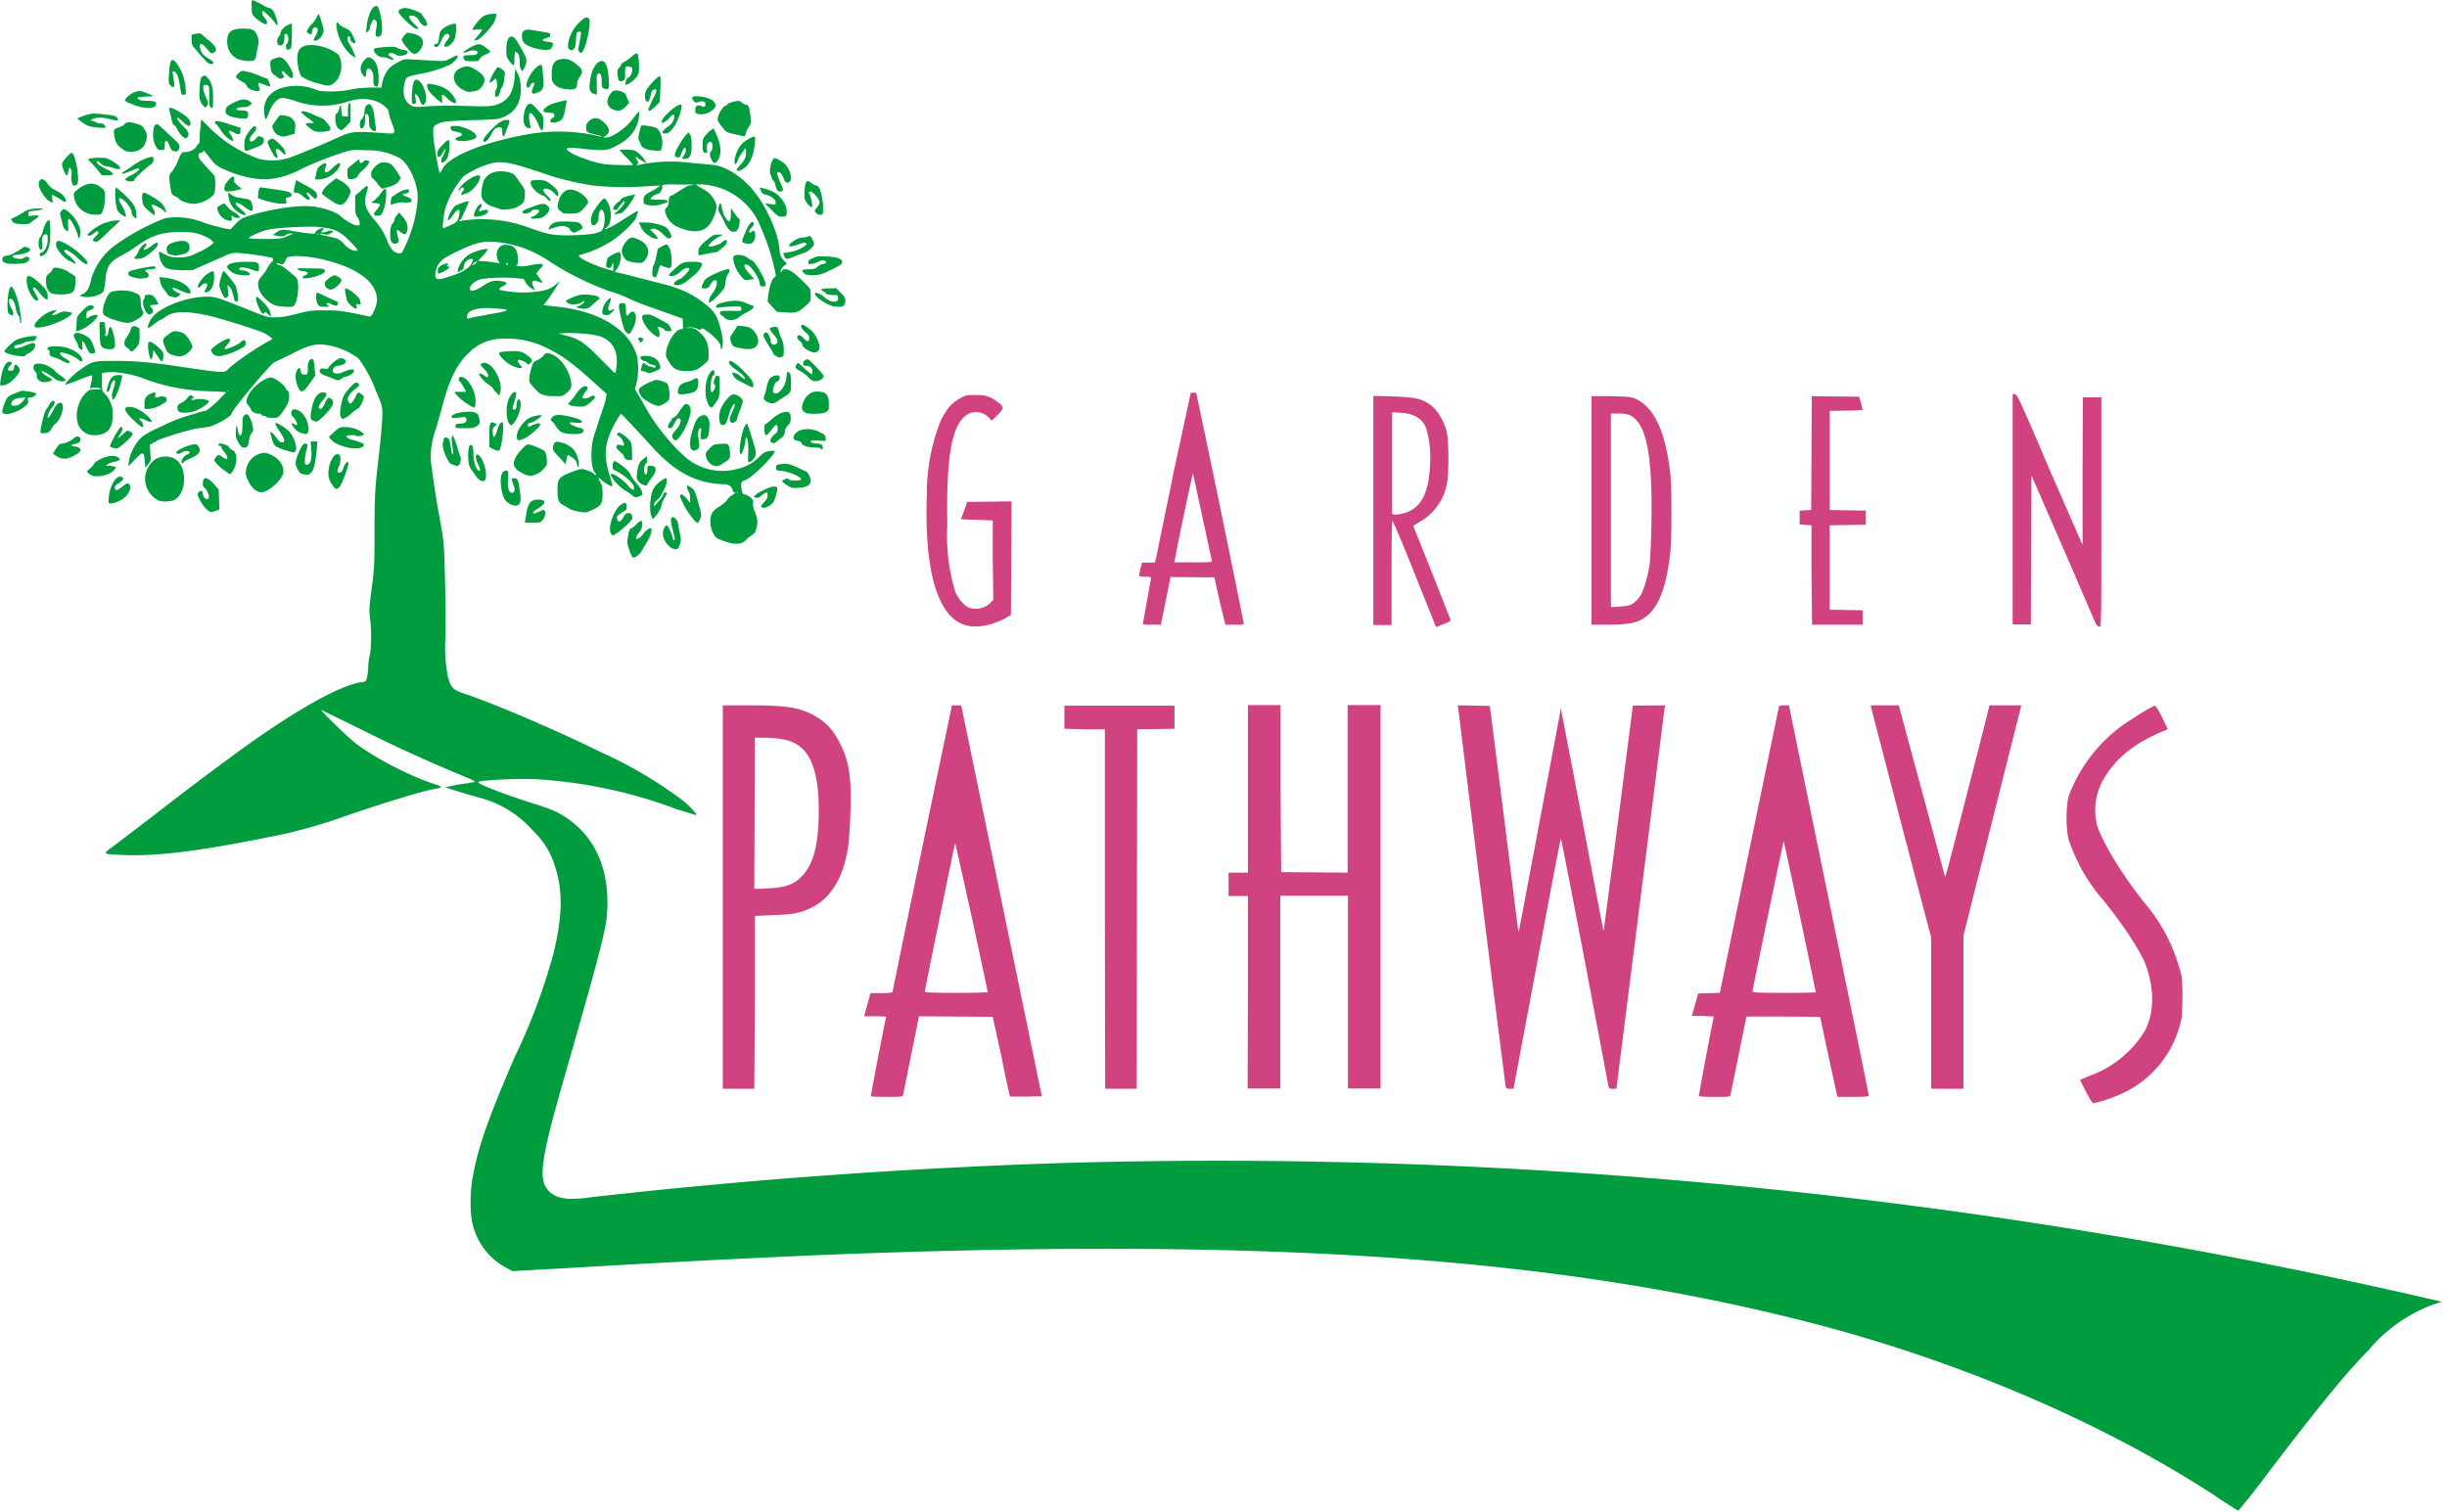 <svg version="1.1" viewBox="0 0 846.7 523.2" xmlns="http://www.w3.org/2000/svg">
	<path d="m721.7 377.7-2-4 3.6-1.5a37 37 0 0 0 18.7-15.2c3.4-6.1 3.6-14.6 0.4-23.2-1.8-4.7-7.5-13.4-14.4-22a61.7 61.7 0 0 1-12.2-21.2c-1-4-1-11.2 0-15.1a53.2 53.2 0 0 1 21.8-26.6c3.3-2.2 7.6-4.7 8.1-4.7a20 20 0 0 1 2.4 4l2 4.2-1.3 0.5c-9.6 4-15.8 8.7-20.1 15.4a21.6 21.6 0 0 0-3 17.6c2.1 6.1 8.3 16.3 15.8 25.9a60.6 60.6 0 0 1 13.3 25.8c0.5 2.7 0.5 11.6 0 15a36.5 36.5 0 0 1-19.8 25.5 53.7 53.7 0 0 1-10.5 3.7c-0.5 0-1.2-1-2.7-4zm-420.4 1.7a1226.2 1226.2 0 0 1 5.3-27.5c0-0.1-1.8-0.2-3.9-0.2h-3.7l2.2-8h3.8c2 0 3.8-0.2 3.8-0.3a15756 15756 0 0 1 20.2-97.4l0.3-1.9h3.3l27.9 135.3-5.5 0.1h-5.5c-0.1-0.1-1.5-6.3-3-13.9l-3-13.7-25.5-0.2-0.4 1.9-5.1 25.2c-0.2 0.8-0.3 0.8-5.7 0.8-3 0-5.4-0.1-5.4-0.2zm40.5-36a3064.6 3064.6 0 0 0-11.3-51.7c-0.3 1-10.5 50.9-10.5 51.5 0 0.3 3.5 0.4 10.9 0.4 6 0 11-0.1 11-0.3zm246 36a1098.7 1098.7 0 0 1 5.2-27.6l-3.8-0.2h-3.8l2.2-7.8 7.5-0.2 0.2-1a85469 85469 0 0 1 20.3-98.3s0.8-0.2 1.7-0.2h1.7l13.8 67.3c7.6 37 13.9 67.5 13.8 67.7 0 0.4-1.3 0.5-5.4 0.5h-5.4l-0.6-2.6-3-13.8-2.4-11.3-12.7-0.1h-12.8l-5.5 27c-0.1 0.8-0.2 0.8-5.6 0.8-3 0-5.5-0.1-5.5-0.3zm40.5-36a3923.3 3923.3 0 0 0-11.1-52.3c-0.2 0.2-10.8 51.3-10.8 52 0 0.4 2.4 0.5 11 0.5 6 0 10.9-0.1 10.9-0.2zm-378.2-33v-66.3h8.4c13.3 0 17.6 0.6 22.8 3.3 4.2 2.2 7 5.1 9.3 9.8 2.3 4.5 3.2 8 3.6 13.7 0.4 5.6-0.1 18.6-0.9 23.2-1.6 9.6-5.8 16.6-12.1 19.8-3.9 2-6.5 2.6-13.8 2.8l-6.2 0.3v29.9l-0.2 29.9h-10.9zm17.9-3.1c4.6-0.5 7-1.5 9.3-3.9 4.2-4.2 6-11.2 6-23.1 0-10.1-1.7-16.8-5-20.5-3-3.2-6.2-4.3-13.7-4.5h-3.4l-0.2 52.3h1.9l5-0.3zm114.3 7.3v-62.2h-7l-7-0.2v-8h38.1v8l-6.4 0.1-6.5 0.1-0.2 124.4h-10.9zm49.5 28.8v-33.3h-6.7v-8.1h6.7v-58h11.3v29l0.2 28.8 23 0.2v-58h11.4v132.7h-11.3v-66.7h-23.4v66.7h-11.3zm89.1 32a23670 23670 0 0 1-16.3-130.1l-0.2-1.2 11.1 0.2 4.9 38.4 4.9 39.2c0 0.6 0 0.6 0.3 0.2l7.3-38.7 7.2-38.2 7.4 38.6c4 21.2 7.3 38.5 7.4 38.4l5.1-39 5-39 11.2-0.1-0.2 0.8-8.4 66.3-8.3 65.6h-1.3c-1.2 0-1.3 0-1.6-1.7l-8.2-43.4c-4.4-23-8-41.6-8.1-41.4-0.2 0.1-3.9 19.6-8.3 43.3l-8.1 43.2h-1.3c-1.2 0-1.3-0.1-1.5-1.4zm147.3-24.8v-26.2l-10.3-39.2-10.4-40.1-0.2-1h9.7l8 29.6 8 29.7c0.3 0 1.8-6.1 11.8-45l3.6-14.3h11l-20 79.6v53.1h-11.2zm-333-134c-10.4-1.8-15.5-18-14.5-45.6a68 68 0 0 1 4.6-24.9c2.1-4.6 4-6.7 7.2-8.4 1.5-0.9 2.2-1 5.1-1 3.6 0 5 0.5 7.7 2.5 2.2 1.7 2.2 2-0.1 4.4l-2 2-1.2-1.2a6 6 0 0 0-8.3-0.2c-4.6 4.2-6.3 14.9-5.9 37.5a67 67 0 0 0 2.7 23c0.9 2.2 2.8 4.6 4.4 5.4 2.3 1.2 6 0.5 7.8-1.5l1-1-0.2-13.8v-13.7l-11-0.4 2.2-6 15.3-0.2-0.2 39.3-2 1.2c-4.2 2.2-9 3.3-12.7 2.6zm154.3-18c-4-10.1-7.5-18.3-7.7-18.3s-0.3 8-0.3 18v18h-6.3v-79.3l6.8 0.2c7.5 0.3 9.5 0.7 12.3 2.5 2.7 1.7 5 5.2 6.2 9.4 0.9 3.3 0.9 15.7 0 19a19 19 0 0 1-9.1 12.4l-2.4 1.5 6.5 16.2 6.5 16.5-0.8 0.6-2.5 1-1.8 0.7zm-3.3-21.1c5.5-1.8 8.2-6.8 8.6-16.5a35 35 0 0 0-1.3-12.7c-1.3-3.5-4.3-5.3-9.5-5.5l-2.3-0.1v35c0.2 0.6 2 0.5 4.5-0.2zm238.6 37.5-11.3-26.2-10.6-24.3-0.2 51.6h-6.3v-79.7h0.8c0.7 0 2 2.6 12 26.2l11.4 26v-25.5l0.1-25.6h6.4v39.7c0 39.5 0 39.7-0.7 39.7-0.5 0-1-0.5-1.6-1.9zm-329.3 0.6 2.8-15.6c0-0.3-0.6-0.4-2.1-0.4-1.2 0-2.1-0.2-2.1-0.4l0.5-2.5 0.6-2h4.4l0.5-2 6-29.3 5.9-27.4 1-0.1c0.6 0 0.9 0 1 0.5a7347.2 7347.2 0 0 1 16.3 79c0.2 0.8 0.1 0.8-3 0.8h-3.3l-2-8.2-1.8-8.2-15.2-0.1-1.3 6.6-1.7 8.3-0.3 1.6h-3.2c-2.5 0-3.1 0-3.1-0.5zm23.8-21.6-3.3-15.3-3.2-14.8c-0.2 0-5 22.7-6.3 29.9l-0.2 0.8h6.6c6.1 0 6.6 0 6.4-0.6zm131.4-17.4v-39.5h7c6.8 0.2 7 0.3 8.8 1.2 6 3.1 9.7 11.1 11.4 25.1 0.6 4.6 0.6 23.1 0 28.2-1.2 10.4-3.4 16.9-7 20.6-3.1 3.1-6.1 4-15 4h-5.2zm12.6 33c1.4-0.2 3.4-1.9 4.5-3.8 1.1-2 2.5-6.8 3-10.6 0.2-1.8 0.5-8 0.6-13.8 0.4-21.1-1.2-31.8-5.3-36.1-1.6-1.7-3-2.2-6-2.2h-2.7v67l2.4-0.1a73 73 0 0 0 3.5-0.4zm63.5-10.6v-17.2l-4.1-0.3v-4.8l4-0.2 0.2-39.4 16.4 0.2 0.6 2.1 0.6 2.4c0 0.1-2.6 0.3-5.7 0.3l-5.7 0.1v34.3l12.5 0.2v4.9l-12.5 0.2v29.2l11.4 0.2v5h-17.5z" fill="#d04380"/>
	<path d="m767 518c-40-26.2-91.3-48-144.7-61.3-87.6-22-187.6-28.5-340-22.3a5751 5751 0 0 0-86.9 4.5l-18.1 1-2-1.1a22.8 22.8 0 0 1-11.7-15c-1-3.6-1-11-0.1-16 1.9-10.7 5.1-20 14.6-42a207.8 207.8 0 0 0 13.4-35.8c3.2-13.2 3.3-22 0.4-30.6-1.6-5-3.8-8.3-8.1-12.6a37 37 0 0 0-17.4-10.6 225 225 0 0 1-8.2-2.4l-4.2-1.3 2.6-0.6c1.5-0.3 3.7-0.7 5-0.8l2.7-0.5c0.3-0.2-1.5-1-4.6-2.3a507.4 507.4 0 0 1-35.2-16.1l-13.3-6.5c-0.3 0.3 9.4 9.7 12.2 11.8 7 5.2 18.8 11.3 27.7 14.1 1.9 0.6 1.9 1 0 1.3-3.7 0.5-15.3 4-30.1 9a190 190 0 0 1-21.7 6.5c-27.6 5.8-44 8-56.3 7.5-7.7-0.3-7.6-0.3-4.1-2.8l13-9.9c12.3-9.6 24.6-18.8 32.9-24.8 18.3-13.1 33.1-21.3 40.2-22.3 1.5-0.2 1.6-0.2 2-1.7 0.2-0.8 0.4-2.4 0.4-3.4s0.2-2.8 0.5-4c0.6-2.5 0.7-9 0.1-13.3-0.3-2.6-0.2-3.8 0.6-10 0.9-6.5 1-8 1-20.3 0-11.7 0.2-14.1 1-21.5 1.2-10.2 1.7-16 1.7-19 0-2.2-0.2-3-2.3-7.8a44.4 44.4 0 0 0-6-11.1 26 26 0 0 0-10.3-4.5c-4.4-0.7-6.6-0.2-12.6 2.9l-6.2 3c-1.3 0.5-14.8 16.7-14.8 17.8 0 1-6.6 4.6-8.4 4.6l-3.8 0.5a104 104 0 0 0-13.2 4l-1.7 1-1.2 0.6 0.2 2.7c0.3 2.7 0.2 2.8-0.7 4l-1 1.3-0.2-2.3c-0.3-3.4-0.6-3.5-3.4-0.6l-2.3 2.4 0.2-1.8c0.3-2.4 2.1-6 4-7.9 1.3-1.3 3-2.2 8-4.5a54.6 54.6 0 0 1 10.8-4c1.6-0.6 3.2-1 3.6-1s2-1.3 4-3.1l3.2-3.3c0-0.1-2.5-0.3-5.8-0.4a70 70 0 0 1-21.7-4c-4.3-1.9-11-3-14.2-2.5l-1.2 0.2v3.1c0 3 0 3.2 1 4.1a10 10 0 0 1 2.7 7.3c0 4.6-1.7 6.7-5.7 7-2.4 0.1-3.7-0.4-5.2-2-2.7-2.8-1.7-9.7 1.8-12.8 1.1-1 1.4-1 3.1-1l2-0.1c0-0.4-1.8-0.7-2.9-0.5l-1 0.2 0.5-2.2c0.3-1.1 0.4-2.2 0.3-2.3s-2.2 0.6-4.7 1.6c-2.4 1-4.5 1.7-4.6 1.6-0.3-0.3 2.7-3.4 4.7-4.8 4.7-3.4 4.8-3.4 12.3-3.4 6.8 0 13 0.5 21.4 1.8 17.9 2.6 16.4 2.6 18.6 0.4a89.7 89.7 0 0 1 14.6-9.7c0-0.4-2.2-2-3.9-2.6a225 225 0 0 0-17.8-5.5c-8.3-1.8-12.4-1.7-15.3 0.4a7 7 0 0 1-1.7 1c-0.2 0-1.2 0.7-2.2 1.5s-2 1.4-2 1.3c-0.4-0.4 0.4-2.5 1.5-3.8 3.4-4 13.2-7.4 20-7 2.3 0.2 3.6 0.7 11.2 3.7 8.6 3.5 8.6 3.5 11.5 3.4 2 0 4.2-0.4 7.2-1.2 4-1 4.8-1.2 9.7-1.2 5.2 0 6.3 0.2 15.2 2.1 0.6 0.2 1-0.1 1.7-1.7 1.4-2.8 1.5-5 0.4-7.4-2-4.5-8-8.1-17.1-10.4-3.7-1-9.2-1.6-11.4-1.3-1.8 0.2-2 0.3-2.5 1.6-0.7 1.3-0.8 1.3-1.8 1-1.4-0.4-1.4-0.4-1.1 0 0.1 0.3 0.5 0.4 0.9 0.4 0.3 0 1.9 1 3.4 2.3 2.7 2.2 2.9 2.4 3 4 0.3 2-0.2 5.7-1 7.2-0.5 0.9-0.7 1-2.2 1-4.3-0.1-5.5-0.5-7.5-2.3-2.1-1.8-3-3.6-3.1-5.5 0-1 0.2-1.7 1.4-3a12 12 0 0 0 2-3c0.4-0.7 1-1.5 1.3-1.7 0.8-0.7 0.7-1.4-0.4-1.6a94 94 0 0 0-11.7-1.6 9 9 0 0 0-4 1l-6.8 3-4.5 2h-4.1c-4.8-0.2-5.7-0.6-6.8-3-0.6-1.3-0.9-3.4-0.5-3.4l2 1c1.6 0.8 2.3 1 4.7 1a12 12 0 0 0 6.1-1.5 22 22 0 0 0 4.6-2.5l1.4-1.1-1-1c-0.7-0.6-2.3-1.4-3.8-1.9-2.2-0.7-3.3-0.8-7-0.8-6.2 0-9.8 1.2-15.1 5a42 42 0 0 1-4.8 3c-4.2 2.1-5.4 3.8-5.8 8.4-0.2 2-0.5 3.7-0.7 4.1-0.8 1.5-5.6 2.6-7.7 1.7-0.6-0.2-0.6-0.3 0.5-0.7 1.5-0.7 2.4-2.3 3-5.4a23 23 0 0 1 7.5-11 76.7 76.7 0 0 1 18.1-9.9 25 25 0 0 1 13.2 1.5 66 66 0 0 0 7.1 2l2.2 0.4 1.9-2c1.6-1.6 2.2-2 5.2-2.9 5.7-1.8 14-3.2 19-3.2 4.1 0 9.9 1.6 11.9 3.4 1.9 1.7 4.7 3.3 5.8 3.3 1 0 1.1 0 0.9-1.2a5 5 0 0 0-0.8-1.8c-0.5-0.5-0.7-1.3-0.7-4v-3.3l2.2-1.9c2.3-2.1 2.6-2 1.7 1-1 3.7-0.5 5.5 3 9.6a23 23 0 0 1 4.3 7.2c0 0.2 0.4 1 1 1.9 0.7 1.2 1.2 1.7 2.2 2 1.2 0.3 1.5 0.3 1.9-0.3a46.1 46.1 0 0 0 5-15.3c0.3-1.6 0.4-3.8 0.3-4.9-0.7-5.5-3.6-11-6.6-12.5a23.2 23.2 0 0 0-11.1-2.5c-4.2-0.2-4.9-0.2-7.2 0.5-4.3 1.3-10.1 3.5-15.2 5.9a29.7 29.7 0 0 1-11.3 3.6c-4.6 0.3-10.6-1-16.2-3.7a9 9 0 0 1-3.8-3c-1.4-1.9-3-3.8-2.7-3.2 0.1 0.3-0.2 0.5-0.7 0.7-0.7 0.1-1 0.4-1 1.2 0 0.7 0.7 1.6 2.6 3.6l2.9 3.2c0.2 0.3 0.3 2 0.3 3.4-0.1 2.3-0.2 2.8-1 3.6a10.8 10.8 0 0 1-5.8 2.7c-2 0.2-4.9-0.7-5.8-1.7-0.3-0.4-1-0.8-1.6-1-0.8-0.4-1-0.7-1.3-2.9-0.6-3.6-0.6-4.5 0.5-5.5a14 14 0 0 0 2-3.6c1.2-3 1.4-3.2 2.8-3.2s3.3-1 3.7-2c0.3-0.5 0.6-0.9 0.8-0.9s0.3-0.8 0.3-1.8 0.1-3 0.3-4.2l0.2-2.4 2.8 2.8a46.2 46.2 0 0 0 17 10.8c3.2 0.9 7.2 0.8 10.4-0.2 2.4-0.8 9.3-3.6 18-7.5 3.9-1.7 5.1-1.8 13.9-1.2 5.6 0.4 5.4 0.6 3.8-3.7-0.6-1.5-1-3.2-1-3.6 0-1-2.3-3-4.5-3.7-2.7-1-6-1-9.5 0.1a28 28 0 0 1-18.5-0.2c-1.7-0.6-3.7-1-4.3-1-1.6 0-3.5 2-4.6 5l-1 2.4c-0.2 0-0.4-0.5-0.5-1.1-1-4.7 1.3-8.4 6-9.8a18 18 0 0 1 12.1 0.8c2 0.7 8.4 0.6 12-0.3 1.4-0.3 4-0.5 6.3-0.6h4l0.1-1c0.9-4.1 2.2-6 5.5-7.7 2.2-1.2 2.4-1.2 5.3-1l7 0.4c4 0.2 4 0.2 6.2-0.9 1-0.6 2.1-1 2.2-0.9 0.5 0.4-1 2.2-2.4 3.1a42 42 0 0 1-10.7 3.3c-4.4 0.9-4.7 1-5.1 2.8-1 3.8-0.3 6.6 2 8 1.1 0.7 1.5 0.7 5.8 0.4 4.9-0.3 9.2-0.3 17.2 0 4 0 5 0 6.8-0.6 4-1.3 5.8-4.3 6.2-9.7l0.2-2.7 0.9 1.8c0.6 1.2 0.9 2.5 1 4.5 0.3 5.2-1.9 8.8-6.2 10.5-1.8 0.7-2.8 0.8-11 1-9 0.3-10.4 0.5-12.1 1.6-1 0.6-1 0.8-1 3.3 0 2.2 1.9 13 2.3 13.4l0.7-1c1.8-4.5 13.4-9.4 29-12.3a61.6 61.6 0 0 1 26.5 0.8c-0.2-0.3-1.2-0.6-2.3-0.8-3-0.7-3.3-0.9-3.3-2.5 0-1 0.3-1.5 1.1-2.3 1.7-1.4 3.2-1.2 5.1 0.6 2 1.8 2.2 3.3 0.7 4.5l-1 0.7h1c2.1 0 6.5-3 8.8-5.9 3-3.8 2.8-3.7 2.6-1.4-0.4 4.4-3.4 8.1-8.3 10.4a9.5 9.5 0 0 1-5.6 1.2c-1.5 0-4-0.2-5.3-0.4-3-0.4-5.8-0.4-5.8 0 0 1.3 7.6 4.4 13 5.3 1.9 0.3 10 0.5 10 0.2l-2.3-2.5a15.3 15.3 0 0 1-2.3-2.5c0-0.2 1.2-0.3 2.6-0.2 2.4 0.1 2.7 0.2 4 1.3 0.7 0.6 1.6 1.7 2 2.3l0.6 1.1-0.8-0.4-1.8-1.1c-1.2-1-1.5-0.8-0.8 0.2 0.7 1.1 0.7 1.5 0 1.7-0.4 0.1-0.2 0.2 0.5 0.2a53.9 53.9 0 0 1 18.6-0.7l6.7 0.6c4.9 0.3 11.3 4.4 15.4 10 4.1 5.3 7.8 14 8.2 19.1 0.2 2.4 0.4 2.8 1.5 4 1.2 1.2 1.2 1.2 0.5 1.6a4 4 0 0 0-1.3 1.4c-0.6 1.2-0.4 1.5 0.3 0.5 0.8-1 2.8-0.3 5.3 2 4.9 4.7 4.5 4.1 4.5 6.6 0 2.1 0 2.2-1.7 3.6-2.7 2.4-3.4 2.6-7 2.3l-3-0.2-3.2-3.5 0.2-2c0.4-3.1 1.2-5.6 2-6.3l0.7-0.6a75.3 75.3 0 0 0-5.2-16.7 23.2 23.2 0 0 0-20.8-15h-1.7l0.9 0.7 2.2 1.3a9 9 0 0 1 4 5.2c0.1 0.9-0.1 2-0.8 3.7-2 5.4-5.7 6.6-12 4.1-2.5-1-4-2.5-4.8-5-0.3-1-0.3-1.3 0.4-2a3 3 0 0 0 0.7-1.9c0-1.4 0.3-2.2 0.9-2.2 0.2 0 1.5-0.8 2.9-1.7s2.8-1.8 3.3-1.8 1.2-0.2 1.6-0.4a102 102 0 0 1-7.7 0c-2.3 0-3.4 0.2-3.3 0.4 0.4 0.6-0.6 2.8-1.2 2.8-0.7 0-2.8 1.3-2.8 1.8 0 0.2 1.2 0.3 3 0.3 4 0 4 0.8 0 1.8-2 0.5-5.1 0.1-5.4-0.6v-1.7c0.3-1 0.6-1.3 2.1-2.1 1-0.5 2.3-1.2 2.7-1.6l1-0.7-3.8 0.2c-6.2 0.5-15.6 0.4-20-0.3a93 93 0 0 1-17.8-4.5c-12-4-14.4-4.3-20.1-2-3.8 1.6-7 3.5-7 4.2a29.4 29.4 0 0 0-5.6 10c-0.7 2.3-1.3 7.4-0.8 7.2 4.4-1.8 4.9-2.2 5.3-3.7 0.8-3.2 0-3.6-1.9-0.9-1.3 1.9-2.2 2.4-1.7 1a11 11 0 0 1 2.2-4c0.7-0.6 4.6-2 4.9-1.7 0 0-0.4 1.3-1.1 2.7l-1.3 2.9c0 0.2-0.3 0.5-0.6 0.8-0.6 0.5-0.5 0.5 0.4 0.3a47 47 0 0 1 24 2.6c6.4 2.3 8.6 2.6 15.1 2.4 4-0.1 6.3-0.4 7.7-0.8 1.8-0.5 2-0.7 2.4-2 0.8-2.5 0.4-6-0.7-6-0.6 0-1 1.3-1 3.2 0 1-1 2.2-1.9 2.2-0.3 0-0.6-0.5-0.7-1.4-0.2-1.6 0.6-3.4 2.8-6.2 1.8-2.3 2-2.3 3.3 0.3 1 2 1 5.6 0 7.2-0.4 0.6-0.9 1.1-1.1 1.1s-0.3 0.1-0.2 0.2c0.3 0.4 3-1 7.1-3.7 2.1-1.3 4-2.5 4.2-2.5 0.3 0 0 1.1-0.7 2.7-0.8 1.5-4.9 5.4-7.5 7.2a38.2 38.2 0 0 1-12 5.4c-0.6 0.7 3.2 2.7 8.2 4.4l3.6 1.1v-1.4c0.1-1.6 0-1.8-0.5-0.5-0.3 0.7-0.6 0.9-1.2 0.8-0.7 0-0.8-0.3-0.7-1.5 0.1-0.8 0.3-1.6 0.5-1.9 0.8-0.9 3.5-2.2 4-2 1 0.3 0.5 3.7-0.6 5.4l-1 1.4 4.4 1 9.6 2.5c8.6 2 13.1 4.1 18 8.2 2.6 2.1 3.6 3.8 4.7 8.3 0.8 3 0.9 5.2 0.4 6.4-0.3 0.7-0.3 0.7-0.4-0.1 0-1.5-1-2.7-3.7-5-2.2-1.7-2.9-2-3-1.6-0.3 0.4-0.5 0.4-1.4 0-0.7-0.4-1.7-0.5-2.8-0.5l-1.6 0.2h1.8c1.6 0 2 0.3 3.6 1.7 2.1 1.9 2.9 3.9 2.9 7.4 0 2.1 0 2.2-1.6 3.5-2.4 2-3.3 2.3-6 2.3-3.3 0-4.5-0.6-6-3-1.2-1.8-1.3-2.2-1.1-3.6 0.5-3.6 3.3-7.9 5.2-7.9 0.6 0 0.7-0.1 0.6-1.8l-0.1-1.8-2.7-1-8.4-3a87.7 87.7 0 0 1-8-3.2c-1.2-0.6-4-1.7-6.4-2.4a99.4 99.4 0 0 1-19.9-9.8c-5.8-4-11.6-6.2-17.8-7-5-0.7-8-0.1-13.7 2.6a41.2 41.2 0 0 0-6 3.2 7.4 7.4 0 0 0-2.7 5.3c0 2 1 2 5.2 0.6 4.2-1.3 6.7-2.9 7.4-4.5 0.6-1.5 0.6-1.5-0.2-1.5-1.1 0-2.5 1.4-2.5 2.5 0 0.8-0.2 1.1-1.1 1.6l-1.1 0.6 0.2-1.2c0.4-1.7 2-3.9 3.8-5a16 16 0 0 1 6.4-2c0.3 0.1-0.4 1-1.4 2.2l-1.9 2 2.4 0.1 3.8 0.5 1.3 0.2-0.6-1.1c-1.2-2.4 0.2-5.3 2.5-5.3 3 0 4.4 1.5 4.4 5 0 1.7-0.1 2-0.6 2-0.3 0 0 0.2 0.7 0.4 1 0.2 2.2 0.1 4.6-0.4 2.3-0.4 3.4-0.5 3.7-0.2 0.4 0.3 0.3 0.4-0.2 1-0.7 0.7-1.8 2-1.8 2.2l1 1.4c1.4 1.8 1.4 2.1-0.2 1.4-2.2-0.9-2.8-0.1-1.7 2l0.5 1-1.3-0.7a6.2 6.2 0 0 1-2-2l-0.7-1.3-3.4-0.3c-4-0.3-9.7 0-11.7 0.5-1.7 0.5-3.5 2-3.5 3.1 0 1.3 1.8 1 4.4-0.8 1.4-1 3-1.7 4-1.8 1.4-0.2 4.3 0.3 4.3 0.8 0 0.2-0.6 0.7-1.4 1.1-1 0.5-1.3 1-1.1 1.2a38 38 0 0 0 12.3 0.7c4.1-0.5 5.4-1 7.3-2.6l1.4-1.2-1.3 2.1a75.1 75.1 0 0 1-4.4 6.3l4.4 0.5c13.4 1.4 23.1 6.6 26.9 14.5 1 2.2 1.2 3 1.4 5.9 0 2.4 0 4-0.5 5.8l-0.6 2.4 2.4 4a70.4 70.4 0 0 0 14.7 19.2 19.6 19.6 0 0 0 18.2 4.4 15 15 0 0 0 7.5-4c1.6-1.6 2.3-2 3.6-2.2 1-0.1 1.8-0.2 1.9 0 0.7 0.7-7.4 9-10 10-1.7 0.6-1.8 1-1.3 3.7 0.2 1 0.4 1.3 1 1.3 0.4 0 1.2 0.5 1.9 1 1 0.8 1 1.2 1 2-0.2 0.5 0 1.6 0.6 3 1 2.6 1.1 3.5 0.5 5.8-0.3 1.2-0.7 1.8-1.5 2.3-0.6 0.4-1.5 1-2 1.6-1.7 1.8-4 1.9-8.6 0.1-1.9-0.7-2-0.8-3-2.7-1-2.3-1.1-5-0.2-6.6 0.3-0.7 1.4-1.7 2.7-2.4 1.1-0.8 2.3-1.7 2.5-2.2s1.1-1.3 1.9-1.7c0.9-0.6 1.1-0.9 0.8-0.9-0.4 0-0.7-0.2-0.7-0.5s-0.3-0.9-0.6-1.3c-0.7-0.8-1-1-4-1.1-8.8-0.6-15.8-4.5-23.5-13-6.4-7-10.4-11.3-10.7-11.3a39 39 0 0 0-4.2 8c-1.5 4.5-1.3 8.4 0.6 14.1 0.4 1.5 0.8 2.8 0.7 2.9-0.3 0.3-2.6-1-3.7-2-1-1-1.1-1-1-0.3l0.8 1.5c0.3 0.4 0.5 1.7 0.5 3.5 0 3.5-0.5 4.2-3.7 5.6-1.8 0.9-2.2 1-4.3 0.6-1.2-0.2-2.8-0.6-3.4-1a38 38 0 0 0-2.2-1.3c-1.6-0.8-2-1.8-2-5.1 0-4 0.5-4.6 4.5-6.2a25 25 0 0 1 3.8-1.2c1 0 4 1.1 4.3 1.7 0.3 0.3 0.6 0.5 0.7 0.3 0.1 0 0-0.4-0.3-0.7-1.4-1.4-1.7-7.6-0.6-12l2.4-7.5c1-2.7 1.9-5.6 2-6.4l0.2-1.4-5-4.5c-6.7-6-10.3-8.7-15-11a30.5 30.5 0 0 0-13.3-3.6c-6.5-0.3-10.6 1.1-14.7 5.2-3.8 3.7-6.4 9-8.6 17.3a700 700 0 0 1-2.5 8.8 30 30 0 0 0-1.8 10.5 378 378 0 0 0 3.4 21.8c1.2 6.8 1.3 8.2 1.5 17.1 0.2 5.3 0.3 15.2 0.3 22a52 52 0 0 0 0.8 14.4c1.1 3.8 1.7 4.4 5.8 5.8 10 3.3 32.4 12.9 47.3 20.3a148 148 0 0 1 28 16.5c2.5 2 5.2 4.9 4.8 5.2l-6.9-2.1a164.8 164.8 0 0 0-49.8-10.4c-6.2-0.2-17.7 0.4-18.7 1-0.9 0.5 9 4.3 18.8 7.4 6.4 2 8.3 2.8 11.7 5 10 6.8 14.9 17.8 14.1 32.3-0.3 6.1-2.1 13.2-15.4 59.5-7.7 27-8.5 33.5-4.8 37.4 2.6 2.7 7 3.3 14.8 2.1a2043.5 2043.5 0 0 1 162.5-11.8 1861 1861 0 0 1 477.7 48l-2.8 0.9a53.9 53.9 0 0 0-22.6 15.9c-8.2 8.4-16.8 19-34.4 42a256.6 256.6 0 0 1-10.6 13.5c-0.2 0-3.6-2.2-7.6-4.8zm-511.7-347.4c0-0.1 0-0.2-0.2-0.2l-0.1 0.2 0.1 0.1zm-176.3-35.3c0-0.1 0-0.2-0.2-0.2l-0.1 0.2 0.1 0.2zm134.2-7.5c1-5.8-1-9.9-5.6-11.4-2.4-0.8-8.3-1.3-12.2-1.1l-2.3 0.1 2.6 0.7c4.5 1.1 6.5 2.4 12 8l5 5c0.2 0 0.4-0.6 0.5-1.3zm-45.3-18.8c9-1.5 9.6-1.9 3-2.3-6-0.4-9.3 0.7-9.3 2.9 0 0.7 0 0.8 1 0.5 0.5-0.2 2.9-0.7 5.3-1zm-3.4-17.8c0.4-0.3 0.6-0.6 0.5-0.7 0-0.1-0.5 0.1-1 0.5-1 0.8-0.5 1 0.5 0.2zm11.2 0.2c0-0.2-0.2-0.4-0.4-0.4s-0.3 0.2-0.2 0.4l0.4 0.3c0.1 0 0.2-0.1 0.2-0.3zm-52.2-5.2c-0.2-0.4-1.6-1.9-3-3.3-3.2-3-4.7-3.7-9.7-4.3-3.1-0.4-14 0.1-17.7 0.8-2.2 0.4-7 2.5-7 3 0.2 0.2 2.2 0.3 5.7 0.3 5 0 5.6-0.1 7.7-1 2-0.8 2.2-0.9 1.1-0.9-0.6 0-1.4 0.2-1.7 0.5-0.5 0.6-1.6 0.6-3.5 0.2l-1-0.2 1-0.7c1.6-1.2 2.7-1.3 5.7-0.7 3.5 0.7 8.3 1.2 8 0.8-0.3-0.5 1.4-1.7 2.3-1.7s0.9 0 0.2 0.7c-0.6 0.7-0.6 0.7 0.2 0.7 0.4 0 1-0.1 1.6-0.4 0.5-0.2 1.1-0.3 1.5-0.1 0.5 0.2 0.4 0.3-0.4 0.8-0.9 0.5-1.3 0.6-2.3 0.4-0.6-0.2-1.2-0.3-1.3-0.2-0.3 0.3 0 0.3 3.6 1.1 2.6 0.6 3 0.8 4.5 2.4 1.6 1.7 2.7 2.3 4.2 2.4 0.5 0 0.6-0.1 0.3-0.6zm-13.2-5.3h-0.5c-0.2 0.1 0 0.2 0.3 0.2 0.2 0 0.3 0 0.2-0.2zm108 111c-1.4-4-1.4-3.8-1-6.4 0.4-2 0.6-2.5 1.2-2.7a6 6 0 0 0 1.7-1.4c0.6-0.6 1.2-1.1 1.6-1.1s0.5 0.3 0.4 1.6c-0.2 1-0.5 1.8-0.7 2-0.6 0.5-1.4 1.8-1.4 2.3 0 0.8 1.5-0.1 2.4-1.3 0.8-1.3 2.4-2.4 2.8-2 0.5 0.4-0.4 3.2-1.5 4.8l-1.8 3c-0.5 1-2 2.3-3 2.3 0 0-0.4-0.5-0.6-1.2zm14-2.3a6.5 6.5 0 0 1-2.9-4.4c-0.2-1.5 0.7-3.6 1.4-3.3 0.5 0.2 1.5 2.4 1.9 4.1 0.2 1 0.8 1.3 0.8 0.4l-0.7-3c-0.8-2.7-0.9-4.1-0.1-4.4 0.6-0.3 1.9 1.2 1.9 2.2l0.6 3.2c0.5 2.3 0.5 2.8 0 4.1-0.5 1.7-1.2 2-2.9 1.1zm-21-5.1c-1-2.2 1.2-8.2 3.5-9.8 1.5-1 2-0.9 2 0.5 0.2 1 0 1.2-1.6 2.2s-1.8 1.2-1.7 2c0.2 1.6 1.3 1.4 2.2-0.4 0.6-1.1 1-1.4 1.8-1.4s1 0.2 1.2 1c0.3 0.8 0 1.2-1 2.3a29 29 0 0 1-5.3 4.3c-0.5 0.2-0.7 0-1-0.7zm-29.5-4.7 0.4-2.5c0.3-2 1.1-3.6 2-4 0.7-0.5 3.1-0.5 3.8-0.1 0.8 0.5 0.1 1.6-1.7 2.7-1.9 1-2.5 2.1-1 1.7l1.6-0.7c0.4-0.2 1-0.5 1.3-0.4 0.8 0.3 0.6 2.2-0.4 3.4-0.9 1-1 1-3.6 1h-2.6zm58.2 0a28 28 0 0 1-4.7-8c0-1.1 0.9-0.9 2.3 0.8l1.2 1.4v-1.5c0-0.9-0.2-1.9-0.5-2.3s-0.5-1-0.5-1.5v-0.8l1 0.6c1.4 0.8 1.8 1.6 3 6.2 1 3.5 1 3.8 0.4 5-0.3 0.7-0.7 1.3-0.8 1.3-0.2 0-0.8-0.5-1.4-1.2zm-14.6-1.2c-0.6-1.3-0.6-4.7 0-7.3 0.3-1.6 0.8-2.5 1.7-3.5 1.2-1.2 2.8-2.3 3.4-2.3 0.5 0 0.1 2.4-0.5 3.5l-1.2 2.3a6 6 0 0 1-1.4 1.7c-0.7 0.4-1.5 2-1 2 0.3 0 3-3.1 3.1-3.8 0.1-0.4 0.5-0.8 0.7-0.8 0.7 0 0.6 0.6-0.1 1.7-0.4 0.5-0.8 1.4-1 2a10 10 0 0 1-2.5 4.8l-0.8 0.8zm-153.9-2.3a12 12 0 0 1-2.3-3.2c-0.9-1.8-1-2-0.5-2.7 0.6-0.8 1.5-0.6 1.5 0.5 0 1 1 2.1 1.6 1.8 0.3 0 0.5-0.4 0.5-0.7 0-1-1-3-1.6-3.2-0.6-0.3-0.7-2.1-0.2-3 0.6-0.8 2 0 3.6 1.8l1.6 1.9 0.2 6.8-1 0.4-1.5 0.5c-0.3 0.2-1.1-0.2-1.9-0.9zm191.9-1c-0.1-0.1 0.3-0.8 1-1.5 0.9-1 1.2-1.6 1.2-2.4 0-0.5 0-1-0.2-1-0.4 0-1.7 0.8-2.3 1.4-0.4 0.4-1 0.6-1.5 0.4-0.9-0.1-0.9-0.2-0.3-0.8 0.8-0.9 4.5-2.7 6.1-3 1 0 1.4 0 1.5 0.4 0.3 0.7-0.8 4.4-1.5 5.2-1 1.4-3.5 2.2-4 1.4zm-87.2-1c-1.5-0.9-2-2-2.6-4.4-0.8-4.2-0.2-7 1.5-7 0.8 0 0.8 0.2 0.7 3a9 9 0 0 0 0.3 3.8c1 1.8 2.6 0.5 1.7-1.5-0.9-2.3-0.9-2.7 0-2.7 1.3 0 1.6 0.5 2 4 0.7 4 0.3 5.5-1.4 5.5a5 5 0 0 1-2.2-0.7zm-138.6-0.3c-0.1-0.2 0-1.4 0.1-2.5 0.6-4 2.6-7 4.2-6.5 1.2 0.3 1 1-0.8 2.2-1.2 0.8-1.5 1.2-1.3 1.8 0.2 1 0.5 0.9 2.4-0.5 1.8-1.4 2-1.5 2.6-0.8 1 1.3-0.7 4.3-3.2 5.5-1.6 0.9-3.7 1.3-4 0.8zm16.9-1a8.3 8.3 0 0 1-0.7-14.1 7 7 0 0 1 6.9 0c4 2.6 4 11.2 0 13.9-1.4 0.9-4.4 1-6.2 0.3zm164.4-1.5-2.1-1.5c-2.6-1.2-6.6-6-5.1-6 0.9 0 4.3 2.4 5.4 3.8 1.6 1.9 2.3 2.2 2.3 1 0-0.6-0.5-1.4-1.5-2.4a18.8 18.8 0 0 0-5.5-3.8c-0.6 0-0.5-2.8 0.1-3 0.7-0.3 5.4 3.5 5.6 4.5 0.1 0.5 1 1.8 2 3 1 1.1 2 2.5 2 3.1 0.3 1 0.3 1.1-0.7 1.5-1.5 0.6-1.8 0.5-2.5-0.2zm-130.6-1.9a8.9 8.9 0 0 1-2.3-3c-1-1.9-1-2.4-0.9-3.8a7 7 0 0 1 5.6-6c1-0.2 1.8 0 3.3 0.7 2.8 1.4 4.4 3.9 4 6.3-0.5 2.4-5.3 6.6-7.6 6.6a5 5 0 0 1-2.1-0.8zm27-1.4a6.4 6.4 0 0 1-1.3-2.2c-1.3-3.1 1-9.4 3-8.8 0.7 0.2 0.8 0.5 0.8 1.7 0 0.8-0.2 1.9-0.5 2.5-0.7 1.3-0.7 2.4 0 2.2l0.9-0.3 0.5-1c0.5-2 2.2-3.5 1.8-1.5s-2.3 6.9-3 7.7c-1.1 1-1.2 1-2.3-0.3zm157-0.3a8.6 8.6 0 0 1-1.7-1.3c0-0.2 0.4-0.5 0.9-0.7 0.7-0.4 1-0.4 1.4 0 0.6 0.5 4 0.6 4.3 0 0.3-0.8-4.4-2.8-7.2-3-1.2 0-1.4-0.2-1.5-1 0-0.8 0-1 1.3-1.2 2.4-0.4 3.4-0.2 5.9 1l2.8 1.3c0.8 0 2 2 2 3.3 0 1.6-1.2 2.3-4.2 2.5-2.2 0.2-2.5 0.1-4-0.9zm-51.1-1c-0.9-1-1-1.3-0.8-3 0.3-2.8 0.8-4.2 2.2-5l1.2-1 0.1 1c0.1 0.6 0 1.1-0.2 1.3-0.7 0.4-1.1 2.4-0.7 3.4 0.4 1.2 1 0.7 1-1 0-1.3 0-1.4 1.2-1.4 2.1 0 2.2 1.8 0.2 4.3-0.8 1-1.4 2-1.4 2.1 0 0.8-1.9 0.3-2.8-0.7zm-57-2.9c-1.6-2-2-2.8-2.1-4.4-0.3-2.2 0-5 0.4-5.4 0.8-0.8 1.3 0.3 1.3 3 0.1 2.9 1 5.4 1.9 5.7 0.7 0.2 0.5-0.7-0.4-2.4-0.7-1.5-0.9-3.2-0.2-3.2 1.5 0 3.5 5.3 3 8-0.2 1-0.4 1.2-1.2 1.2-0.7 0-1.3-0.5-2.8-2.5zm-132.6 0.4c-0.4-0.1-1-0.5-1.2-0.8-0.4-0.5-0.3-0.7 0.7-1.4a5 5 0 0 0 1.4-1.6c0.4-1 3.4-2.5 5.7-2.8 1.2-0.1 1.8 0 2.5 0.4 0.9 0.6 1 0.7 0.4 1.1a6 6 0 0 1-1.9 0.6c-0.7 0.2-1.6 0.5-2 0.8-0.7 0.5-0.6 0.5 0.5 0.5a7 7 0 0 1 1.9 0.3c0.6 0.2 0.6 0.3 0 1-1.2 1.8-5.7 2.9-8 2zm149.2-0.6c-4-2-4-4.3-0.1-8.5 0.7-0.8 1.6-1.5 2-1.5 1 0 5.2 1.7 5.8 2.4 0.3 0.3 0.6 1.6 0.7 2.7 0.1 2 0 2.2-1 3.3a7.5 7.5 0 0 1-4.8 2.5c-0.4 0-1.6-0.4-2.6-0.9zm-75.9 0.3c-0.7 0-1.2-0.4-1.8-1.5-1-1.6-1-2.5-0.3-4.6 1-2.7 2-4.5 2.7-4.5 1 0 1.1 0.5 0.5 2.5a14 14 0 0 0-0.5 3.4c0 1.4 0 1.5 0.8 1.4 1.2-0.2 1.7-2 1.4-5.3l-0.2-2.7h2.3l-0.2 2.7c-0.5 5-1 7.1-1.9 8-0.5 0.5-1 0.9-1.3 0.8-0.2 0-0.9 0-1.5-0.2zm-28.3-2.1a10.7 10.7 0 0 1-2.5-2.7c0-0.5 1.2-1.9 1.7-1.9l1.1 0.7c2 1.6 2.4 0.3 0.7-1.7-0.6-0.7-1-1.4-1-1.7s-0.3-0.4-0.6-0.4-0.5-0.2-0.4-0.5c0.2-0.8 3.8 0.3 3.8 1.2 0 0.2 0.4 0.5 0.9 0.7 1.8 0.7 2 4 0.6 6.7-0.5 1-1.1 1.7-1.3 1.7s-1.6-1-3-2.1zm123-1.3c0-0.9-0.3-1.3-1.4-2.2-0.8-0.6-1.6-1-1.7-1s-0.4 0.7-0.5 1.6l-0.3 1.6-1.4-1.6c-3.1-3.2-3.2-3.4-2.9-4.8 0.3-1.1 0.5-1.3 1.5-1.4a8.9 8.9 0 0 1 5.7 2.8c1.4 2 2.2 5.3 1.4 5.8-0.2 0.1-0.3-0.2-0.3-0.8zm-42.7 0.2c-1.2-0.4-1.5-0.7-2.4-2.6-1.3-2.7-1.6-4.4-1-6 0.3-1 0.4-1.1 1.2-0.8 0.7 0.3 0.9 0.8 1.2 2.8l0.5 2.7c0.5 0.5 0.5-0.2 0.2-2.2-0.4-2.5-0.4-4 0-4 0.3 0 1.3 2.5 1.8 4.7l0.7 2.1c0.5 0.5 0.4 2.4-0.1 3.1l-0.6 0.6zm88.7-0.6c-1.2-1.2-1.7-2.8-1.2-3.8 0.2-0.4 0.9-1.1 1.5-1.7 1-1 1.4-1 3.5-1.2 2.4-0.1 2.5 0 2.8 0.8 0.2 0.5 0.4 1.7 0.4 2.7 0 1.8 0 1.8-3.3 3.8-1.3 0.7-2.6 0.5-3.7-0.6zm-182.8-0.4c0-0.9 1.1-2.4 2-2.6 0.4-0.1 0.8-0.5 0.8-0.7 0-0.7-1.7-0.7-2.6 0-0.9 0.6-2 0.6-2 0s3.1-2.2 5.4-2.7c1.3-0.3 1.6-0.2 2.1 0.4 1.4 1.7 0.5 3.1-3 4.5-1.1 0.5-2 1-2 1.2s-0.2 0.3-0.4 0.3-0.3-0.2-0.3-0.4zm196-0.3 0.1-3.1c0.1-3-0.2-5-0.7-5-0.2 0-0.3 0.5-0.3 1 0 1.5-1.2 4.8-1.6 4.7-1-0.3 0.4-8.6 1.6-10 0.5-0.7 0.7-0.8 0.8-0.3l1.4 4.4c1.7 5.2 1.8 6.2 0.5 7.7-0.8 0.9-1.6 1.2-1.7 0.6zm-42.5-0.8c-0.2-0.3-0.4-0.6-0.4-0.9s-0.7-1-1.5-1.7c-1.1-1-1.4-1.4-1-1.9 0.1-0.3 0.5-0.5 0.8-0.4l1.1 0.3c0.6 0.2 0.7 0 0.5-0.8-0.4-1.3-1.4-2.6-2-2.7-0.6 0-0.3-0.8 0.4-1 0.7 0 3.6 2.3 4.1 3.4 0.2 0.5 0.4 2 0.4 3.5v2.6h-1c-0.5 0-1.1-0.2-1.4-0.4zm-196.5-0.8-1.4-0.9c-0.2 0 1-2 1.7-2.8 0.3-0.5 1-0.8 1.4-0.8 1 0 3.2-1 4.1-1.9 1-0.8 2-0.7 2.2 0.2 0.2 1-0.5 1.6-2 1.9-1.3 0.2-1.5 0.8-0.2 0.8a4 4 0 0 1 1.6 0.4c1.2 0.6 0.8 1.5-1.4 2.7-2.5 1.4-4.3 1.5-6 0.4zm78.9-2.2c-3.3-1-4-1.6-4.5-3.5l-0.6-2.1c-0.3-1.2 0.6-0.6 1.9 1.1 0.9 1.3 1.5 1.8 2 1.8 1.3 0 1.2-1-0.7-3.7-1.6-2.5-1.8-3-1.1-3a15 15 0 0 1 4 2.6c1.8 1.6 3.3 5.6 2.6 7-0.5 0.8-0.2 0.8-3.6-0.2zm72.1-0.3-1.5-0.8v-4c0-4.3 0.3-5 1.8-4.3l0.8 0.4-0.8 0.8c-0.6 0.6-0.7 1.2-0.6 2.2 0.1 2 0.7 1.8 1.4-0.5 0.6-2.2 1.5-3.6 1.9-3.1 0.8 0.8-0.2 9.3-1.2 9.8-0.2 0.1-1-0.1-1.8-0.5zm68.2-0.4c-0.5-1.3-0.3-3.2 0.7-6.4 1-3.4 1.8-4.6 3.5-5 1-0.1 1.2 0 1.8 1 0.5 1 0.6 1.5 0.4 3.8-0.2 2.9-0.7 3.5-2.3 3.5-0.8 0-0.8 0-0.6-2 0.2-1.5 0.2-1.9-0.2-1.8-0.7 0.3-1 1.8-0.6 3.7 0.4 2.5 0.4 2.9-0.3 3.5-0.8 0.8-2.1 0.7-2.4-0.3zm45 0.1c0-0.2-1-0.3-2.1-0.3-2.4 0-4.6-0.8-4.6-1.6 0-0.3-0.5-0.6-1.3-0.7-1.4-0.3-1.8-0.9-1.2-2 1.2-2.3 5.6-2.8 8.9-1 1.6 0.7 1.9 1 2 2v1l-2.6-0.1c-1.7-0.1-2.6 0-2.6 0.2 0 0.5 0.8 0.8 2.2 0.8 0.6 0 1.3 0.2 1.6 0.4 0.5 0.5 0.5 1.7 0 1.7a0.4 0.4 0 0 1-0.3-0.4zm-245-0.2c-0.5-0.1-0.9-0.4-0.9-0.6 0-1 3.4-6.8 3.8-6.7 0.7 0.3 0.5 1.3-0.4 2.7-1.2 1.7-0.8 1.6 1-0.1 1.4-1.3 1.6-1.4 2.4-1 0.5 0.2 1 0.6 1 0.9 0 0.8-4.7 5-5.5 5l-1.3-0.2zm80.6-0.3c-2.5-0.7-4-1.4-5-2.5l-0.8-1 1.8-1.7c1.8-1.6 2-1.7 3.8-1.7 2.2 0 4.7 0.8 5.9 1.9l0.8 0.7-1.2 0.4c-0.8 0.2-1.4 0.2-1.7 0-0.7-0.4-3.3-0.2-3.3 0.2 0 0.6 1 1 3.4 1.6 1.3 0.4 2.4 0.9 2.5 1.1 0.6 1.4-2.9 2-6.2 1zm-36.6-0.7-1-1.7a6 6 0 0 1-0.4-2.8c0.1-2.5 0.3-2.9 0.6-1 0.6 3.4 1.7 2.7 1.7-1.2 0-2.4 0-3 0.6-3.5 0.4-0.4 0.9-0.5 1.1-0.4 0.6 0.4 1.4 2 1.8 4 0.3 1.4 0.3 1.7-0.4 2.6-0.4 0.5-0.7 1.2-0.7 1.6l-0.3 2c-0.4 1-0.6 1.3-1.4 1.3s-1.2-0.3-1.6-1zm184-0.8c-0.8-0.3-0.4-1.7 0.8-2.7 1-0.7 1.3-1.2 1.3-2.1 0-0.7-0.2-1.3-0.4-1.4-0.1-0.1-1 0.6-1.7 1.7-1.6 2-2 2.3-2.3 1.4-0.4-1-0.3-3.3 0.1-3.3 0.2 0 1.2-0.8 2.1-1.6 2.5-2.3 5.3-3.3 6.3-2.3 0.3 0.3 0.4 1.1 0.4 2a3 3 0 0 1-1 2.4 3 3 0 0 0-1 1.8c0 1.3-0.4 1.9-2.1 3.1-1.6 1.3-1.7 1.3-2.5 1zm-87.8-1c-0.7-0.3-0.5-2 0.3-3.6 1.6-2.6 2.8-3.8 5.1-4.5 1.2-0.3 2.4-0.5 2.7-0.4 0.6 0.2-2.4 2.3-3.7 2.6-0.6 0.1-1 0.4-1 0.8 0 0.7 0.7 0.7 1.6 0l1.5-0.5c1-0.2 1.2-0.1 1.2 0.3 0 0.9-3.9 4.2-5.6 4.9l-1.7 0.6zm53.5-0.7c-0.3-0.8-0.2-1.1 1-2.5 1.5-1.6 2.2-3.5 1.6-4-0.6-0.6-1-0.2-2 1.6-0.4 1-1 1.6-1.3 1.6-1 0-1.1-0.7-0.4-1.8 0.4-0.5 0.8-1.1 0.8-1.3s0.4-0.5 0.9-0.7 1.4-1.3 2-2.4c1.6-2.4 2.2-2.7 3.2-1.6 0.5 0.7 0.6 1.2 0.4 2.4-0.4 3.4-3.8 9.6-5.2 9.6-0.4 0-0.8-0.4-1-1zm-128.4-1.6a5 5 0 0 1-2.5-1.8c-1.2-1.5-1.2-2 0-1.3 0.4 0.3 0.8 0.4 1 0.2 0.3-0.3-1-2.6-1.5-2.8-0.7-0.3-0.7-1.8 0-2.4 0.7-0.5 2.6 0.3 3.6 1.6a8 8 0 0 1 1.8 5.3c-0.1 1.6-0.4 1.7-2.4 1.2zm91.1 0c-1.4-0.3-2-0.8-3.2-2.6a7 7 0 0 0-1.4-1.7c-0.4-0.3-0.3-0.5 0.3-1.2 0.6-0.6 1.2-0.8 2.4-0.8 1.8 0 6.6 1.2 7.4 1.8 1 0.8 0.4 1.1-1.7 0.9-1.2-0.2-2.1-0.1-2.1 0 0 0.5 1.8 1.4 3.3 1.7 1.5 0.2 2 1.1 1 1.8-0.6 0.5-4 0.6-6 0.1zm-181.4-0.2c0-1.7 1.3-7.2 2-8 0.3-0.4 1-1.3 1.2-2 0.7-1.1 1.7-1.4 1.7-0.4 0 0.3-0.4 1.2-1 1.9s-1.2 1.8-1.3 2.4c-0.4 1.8 0.4 1.1 1.7-1.4 1.2-2.4 2-3.1 2.9-2.7 1.4 0.5 0 5.6-2 7.1-0.5 0.4-1.1 1.2-1.4 1.8s-0.9 1.2-1.2 1.3c-0.7 0.3-2.6 0.3-2.6 0zm143.6-2.3c0.1-0.7 0.4-0.8 1.7-0.8 1.7 0 2.4-0.7 2-1.8-0.2-0.5-0.5-0.5-1.7-0.4-3 0.5-3.9 0.3-3.1-0.6 0.6-0.7 3.1-1.3 5.8-1.3 2.6 0 3.3 0.6 3.6 2.8 0.2 1.2 0.1 1.4-0.8 2.1-1 0.7-1.6 0.8-4.3 0.8-3.2 0-3.3 0-3.2-0.8zm-111.4-2c-3.6-3.4-3.8-5-0.6-4.5 1.7 0.3 4 1.6 5.6 3.2 2 2 1.6 2.5-1.1 1.2-1.5-0.8-2.6-0.6-1.5 0.2 0.8 0.6 1.3 2.3 0.6 2.3-0.2 0-1.6-1-3-2.4zm129.8 0.8c-1-1.5-0.9-6.5 0.2-8.5 0.9-1.7 2-2.6 2.4-1.7 0.1 0.2-0.2 1.6-0.6 3-0.8 2.5-0.8 3 0.2 2.7 0.3-0.1 0.5-0.6 0.5-1.3 0-1.5 0.7-2.7 1.1-2 1 1.4-0.2 5.7-2 8-1 1-1 1-1.8-0.2zm73-0.5c-0.6-2.2 0.3-4.9 2.3-7.3 1.3-1.5 1.9-1.9 2.7-1.9 1.2 0 3 1.4 3 2.4 0 0.3-0.4 1.7-1 3.2-0.6 1.4-1 2.8-1 3.1s-0.5 0.7-1 1c-0.7 0.3-1 0.2-1.2-0.2-0.5-0.7-0.4-1.4 0.3-2.8l1-2.4c0.2-1.1 0.2-1.2-0.3-0.8-0.3 0.3-0.8 1.3-1.2 2.3-1.3 4.4-1.6 4.8-2.4 4.8-0.7 0-1-0.3-1.3-1.4zm-140.5 0c-1.2-0.5-1.3-1.3-0.5-5 0.7-3 2-4.8 3.6-4.9 1.8 0 1.8 0.8 0.1 2.7-1.5 1.8-1.8 3-0.8 3 0.4 0 1-0.7 1.5-2 1-2 1.2-2.2 2.3-1.4 1.2 1 0.5 2.7-2.3 5.5a20.2 20.2 0 0 1-2.8 2.4l-1.1-0.4zm9.6-1.1c-0.6-0.6-0.5-3 0.2-5.7 0.5-2 1-2.7 2.6-4.6 1.7-1.8 2.1-2.1 2.7-1.8 1 0.6 0.9 1-0.8 2.2-2 1.6-2.8 3-2.3 4.2 0.2 0.4 0.5 0.8 0.7 0.8 0.4 0 1.8-1.9 1.8-2.4l0.5-1c0.5-0.6 0.5-0.6 1.4 0 0.5 0.3 1 0.8 1 1.1 0 0.9-1.5 4-2 4a8 8 0 0 0-2 1.4 9.8 9.8 0 0 1-3.2 2.2zm-26-0.3c0-0.2-0.5-0.4-0.9-0.4-0.3 0-0.7-0.1-0.7-0.3s-0.3-0.4-0.8-0.4c-1.3 0-2.6-0.7-2.9-1.5-0.1-0.4-0.5-1-0.9-1.4-0.8-0.9-0.8-1.6-0.1-3.2 1.2-3 6.4-7 8.4-6.4 1.4 0.4 4 2.5 4.5 3.4 0.2 0.5 0.6 1 0.9 1.2 0.6 0.2 0.6 2.7 0 4.3a19 19 0 0 1-2 3.2c-1.4 1.8-1.4 1.8-3.3 1.8-1 0-2-0.1-2.2-0.3zm-91.3-1.6c-0.1-0.3 0.2-1.6 0.7-3 1-2.2 1-2.4 3-3.3l2.8-1.1c0.7-0.2 4.4 0.4 5.1 0.8 0.6 0.3-0.9 1.5-1.9 1.5-0.9 0-1 0-0.8 1s0 1.2-1.7 2.5c-2.7 2-6.7 2.8-7.2 1.6zm5.6-2.6c0.5-0.2 1.3-0.9 1.7-1.5l0.8-1.1-1.9 0.2c-2 0.2-3.1 1-3.1 2.2 0 0.6 1.3 0.7 2.5 0.2zm272.4 2.8c-1.3-0.6-1.6-1.5-1-3.4 0.9-2.5 2.7-4 4.8-4 3.2 0 4.2 1 4.2 4.5 0 2 0 2.1-1.2 2.7-1.3 0.6-5.5 0.7-6.8 0.2zm-216.8-0.4c-0.4-0.2-0.6-0.8-0.6-1.4 0-0.8 0.2-1.2 1.4-1.7a6 6 0 0 0 2-1.6c0.3-0.5 0.8-1 1.2-1 0.7 0 1.3 0.9 0.7 1-1 0.4-0.3 0.8 0.7 0.5 1.6-0.5 4.9 0 4.9 0.6s-2.7 2.5-4.7 3.3c-1.7 0.7-4.7 0.8-5.6 0.3zm-12-2.7c-0.1-1.9 0.6-3 2.3-3.6 1.5-0.6 1.7-0.5 1.4 0.5-0.1 0.7 0 0.9 0.5 0.9l1.1-0.3c0.3-0.2 1-0.2 1.4 0 0.7 0 1 0.4 1 1 0 0.7-0.5 1-2.3 2a9.3 9.3 0 0 1-3.8 1.2h-1.6zm111.7 0c-2-1.3-4.4-3.5-4.4-4.2h3.9c0-0.5-2-3.7-2.2-3.7s-0.3-0.3-0.2-0.8c0.1-0.9 1-0.9 2.4 0a12 12 0 0 1 3.2 6c0.3 1.8 0.1 4-0.3 4a21 21 0 0 1-2.4-1.3zm83.5 0.2c-1.5-2.3-1.4-7.3 0-10.2 1-1.8 2-2.3 2-0.9 0 0.5 0 1-0.3 1-0.5 0-1 2-1 4 0 2.2 0.5 2.4 1.3 0.7 0.4-0.7 0.4-1 0-1.5-0.3-0.4-0.3-0.8 0-1.8 0.4-1.2 0.6-1.4 1.2-1.2 0.7 0.2 0.7 0.4 0.6 4-0.1 3.5-0.2 3.7-1.4 5.3-0.6 1-1.3 1.7-1.5 1.7s-0.6-0.5-1-1.1zm-47.8 0.3c-0.9-0.4-1-0.5-0.4-1l1.7-2c1.6-2.5 2.8-3.6 3.6-3.6 1.3 0 1.4 0.6 0.2 2-0.6 0.8-1 1.6-1 1.8 0 0.6 1.6 0.5 2.8-0.2 0.7-0.4 1-0.5 1.4-0.2 0.3 0.3 0.2 0.6-0.5 1.3-2.4 2.2-2.7 2.4-4.8 2.3-1 0-2.4-0.2-3-0.4zm29.4 0c-2.3-1-4.4-2.2-5-3.3-1.2-2.1-1.1-2.4 0.8-3.6l2-1.1c0.2 0 0.8-0.2 1.3-0.5 1-0.5 2-0.4 4.2 0.5 1 0.5 1.1 0.7 1.5 3.2 0.3 2.5 0 3.3-2 4.3-1.5 0.8-1.8 0.8-2.8 0.4zm38.9-1.1c-1.4-0.6-1.7-1.4-1.2-2.4 0.2-0.5 0.6-1.7 0.8-2.9a9 9 0 0 1 1-2.8c0.8-1 2.7-1.5 3.3-1 0.5 0.5 0 1.8-0.8 2-0.7 0.2-1.6 2.7-1.3 3.5 0.2 0.7 1.3 0.7 2 0.1 1.5-1.2 2.4-3 2.6-5.1 0.3-2.2 0.3-2.2 1-1.6 0.5 0.5 0.6 1 0.6 3.5 0 2.4 0 3-0.7 3.6-0.4 0.4-0.8 0.8-1 0.8l-2.2 1.4c-2 1.5-2.4 1.6-4.1 0.9zm-227-2.1c0-0.7 0.3-1.9 0.6-2.7 0.6-1.8 0.7-3 0.1-2.7-0.5 0.2-0.9 0.8-1.3 2.6-0.3 1-0.6 1.4-0.9 1.3-0.4-0.1-0.3-0.6 0.2-2.4 0.8-2.5 1.6-3.4 3.6-3.4 1.4 0 1.4 0 1.1 1.2-0.6 3.1-2.3 7.3-3 7.3-0.2 0-0.3-0.5-0.3-1.2zm150.3-0.2c-2-0.4-2.7-0.9-4.5-3-1.5-1.7-1.5-1.8-1.3-3.5 0.1-1 0.5-2.6 0.8-3.5 0.4-1.4 0.8-1.8 1.8-2.2a7 7 0 0 0 2.2-1.6c0.9-1 1-1.1 2.4-0.7 3 1 5.9 4.5 7 8.7 0.6 2.6 0.4 3.5-1.5 5-1.2 1-1.6 1.1-3.5 1-1.2 0-2.7 0-3.4-0.2zm-17.5-1.3a6.3 6.3 0 0 1-1.1-1.5l-1.6-1.2c-1.5-1-3.3-3.2-3-3.7 0.2 0 0.8 0.2 1.5 0.6 1.5 1 1.6 1 1.6 0 0-0.4-0.6-1.4-1.4-2.1-1.2-1.2-1.4-1.5-1-1.8 1-0.7 2.3-0.3 3.6 1 2.3 2.4 3.7 6.4 3 8.8l-0.4 1.2zm63.3 0.7c-0.4-0.4-0.3-1.5 0.3-2.6 0.4-0.7 1-1 2.2-1.4 1-0.2 2-0.6 2.6-1 1.4-0.7 1.7-0.5 1.7 1 0 2-0.5 3-1.8 3.5-1.5 0.5-4.6 0.9-5 0.5zm-131.8-2.6c-0.8-2-1-4-0.3-5.4 0.5-1.2 1.3-1.2 1.3-0.1 0 1 0.7 1.7 1.8 1.4 0.7-0.2 0.7-0.4 0.7-2-0.1-2 0.5-3.4 1.5-3.4 0.4 0 0.6 0.5 0.8 2.8l0.3 2.9-1.7 2.5c-2.6 3.7-3.3 3.9-4.4 1.3zm156.3-0.1-3-1.5c-1.3-0.6-2.2-1.3-2.5-2-0.7-1.3-0.7-1.3 0.4-1 0.6 0 1.5 0.6 2.1 1.2 0.7 0.6 1.3 1 1.4 0.8 0.4-0.3-1-1.8-3.3-3.3-1.7-1.2-2.5-2.3-2-2.8 0.4-0.5 2.6 1 5.2 3.7 2 2 2.7 3 3 4 0.2 1.5 0 1.6-1.3 0.9zm-259.1-2c0.5-3.8 1.7-6.4 3-6.4 1 0 1.2 0.7 0.3 1.3-0.4 0.3-0.7 0.9-0.7 1.3 0 0.5 0.2 0.6 1 0.5 0.7 0 1-0.3 1-1 0.2-1.3 0.7-1.5 1.4-0.5 1 1.2 0.8 1.9-1 4-1.5 1.6-3.1 2.6-4.5 2.6-0.7 0-0.8-0.2-0.5-1.7zm13.7 0.3c-1-0.6-1.2-1-1.2-2.2 0-0.5-0.3-1-0.6-1.2-0.6-0.2-0.7-2-0.1-2.4 1-0.6 3.4-0.2 5.2 0.9 1 0.6 1.8 1.2 1.8 1.4 0 0.1 0.9 0.9 2 1.6 1 0.7 1.8 1.4 1.7 1.6-0.4 0.7-2.7 0.4-3.7-0.5-0.8-0.8-4-2.7-4.4-2.7-0.7 0 0.7 1.4 2 2 1.7 0.8 1.8 1.4 0 1.7-1.7 0.3-1.9 0.2-2.7-0.2zm266-1.1a8.4 8.4 0 0 0-2.1-1.8l-2-1.2c-0.6-0.6-0.7-0.8-0.3-1.4 0.2-0.5 0.5-0.8 0.6-0.8 0.2 0 1.2 0.9 2.4 2 1.1 1 2.2 1.9 2.4 1.9s0.2-0.5 0.2-1c0-1.2-0.8-1.9-2.2-1.9-0.8 0-1-0.1-1-0.8 0-0.6 0.3-1 0.9-1.3 0.8-0.4 1-0.2 3.5 2.4 1.5 1.5 2.7 3 2.7 3.2 0 0.9-1.4 1.8-2.7 1.8-1 0-1.5-0.2-2.4-1.1zm-164.2 0.4-2.3-0.9c-2.3-0.7-3.1-1.4-2.7-2.3 0.3-0.5 0.7-0.6 1.6-0.4 0.8 0.1 1.3 0 1.3-0.2 0-0.5 2-2.4 3.3-3.1 1.2-0.7 2.7-0.2 2.7 0.9 0 0.7-1.6 1.4-2.9 1.4-0.8 0-1.8 1.2-1.5 2s1.8 1 3.4 0.2c2.2-1 3.6-1.2 3.9-0.6 0.2 0.7-1.4 1.9-3 2.2a3 3 0 0 0-1.4 0.7c-0.5 0.6-1.7 0.6-2.4 0.1zm108-2.4-1.3-0.4c-0.7 0-0.8 0-0.4-1.4 0.4-1.5 0.6-1.7 1.3-1 0.3 0.3 1 0.6 1.4 0.8 0.6 0 1.2 0.3 1.5 0.4 0.4 0.2 0.6 0 0.6-0.3 0-0.4-0.3-0.6-0.8-0.6-0.4 0-1.2-0.3-1.7-0.7s-1.1-0.7-1.4-0.7c-0.8 0-1.5-1-1.2-1.4 0.3-0.5 2.8-0.5 4.1 0.1a4 4 0 0 1 2.6 3c0.2 1 0.1 1-1.5 1.8-2 0.8-2.5 0.9-3.3 0.4zm-44.8-1.6a11 11 0 0 1-4.9-3c-2-2.2-1.9-2.4 1.6-2.6 3.7-0.3 5.2 0 7 1.5 1.7 1.3 1.8 1.8 0.8 2.6-0.5 0.6-0.7 0.6-1 0.2-0.2-0.5-2.2-1.4-3-1.4-0.5 0-0.2 0.9 0.5 1.7 1.1 1.1 0.7 1.5-1 1zm-157.2-2.2c-0.8-0.5-1.7-1-2-1l-1.6-0.5c-0.9-0.4-1-0.7-1-1.4 0.2-0.6 0-1-0.4-1-0.4-0.2-0.4-0.4-0.1-0.8 0.5-0.6 3.8-0.6 6.4 0 3.2 1 5.5 2.8 5.5 4.5 0 0.6-0.8 0.3-1.7-0.6a14 14 0 0 0-5.4-2.2c-1.2 0-0.6 0.9 1.1 2 1.7 0.9 2.1 1.6 1 1.7zm32.7-1.9-1.3-2-0.2 1.5c-0.2 0.8-0.3 1.6-0.5 1.7-0.6 0.7-1.6-4.9-1-5.8 0.4-0.6 1.4-0.1 3.6 1.9 1.5 1.4 1.6 1.6 1.5 3.1-0.1 1-0.3 1.6-0.5 1.6s-0.9-0.9-1.6-2zm214.1 0.1c-0.4-0.2-0.9-0.6-1-0.9 0-0.3-0.8-1.6-1.7-3s-1.6-2.7-1.6-3.2c0-0.8 0.7-1.3 1.3-0.9 0.4 0.3 1.2 2 1.2 2.9 0 1 0.8 1.5 1.7 1 1-0.5 0.9-1.5-0.7-3.3a8.9 8.9 0 0 1-1.4-2c0-0.3 1-0.7 2-0.7 0.7 0 0.9 0.3 1.2 1.5 0.2 0.9 0.7 2.1 1 2.8 0.5 1 0.7 2.1 0.7 3.6 0 2 0 2.3-0.7 2.5-1 0.3-1 0.3-2-0.3zm-264.7-0.5c-1.2-0.4-2.3-0.8-2.3-1 0-0.7 2.7-3.2 4-4 2-1 7.2-1.8 7.2-1.2l-0.4 0.9c-0.3 0.5-0.7 0.7-1.8 0.7a5 5 0 0 0-2.2 0.5c-0.4 0.2-1.3 0.6-2 0.7-0.9 0.1-1.4 0.4-1.4 0.7 0 0.8 1.1 0.7 3.6-0.3 1.2-0.5 2.5-1 2.8-1 1.7 0 0.8 2.5-1.3 3.5-0.7 0.3-1.2 0.7-1.2 0.9 0 0.4-2.4 0.2-5-0.4zm56 0.2c-1.7-0.6-2-1-2.8-3-0.9-2.3-0.8-2.7 1.2-4.1 1.6-1.2 2-1.3 3.1-1.1 0.8 0.1 1.8 0.4 2.2 0.6a10 10 0 0 1 3.1 4.7c0 0.7-1.8 2.6-3 3-1.2 0.5-2.2 0.4-3.8-0.1zm15 0.2c-0.8-0.1-1.8-1.3-1.8-2.1a17 17 0 0 1 5.6-3.7c1.3-0.3 1.3 0.6 0 2-0.6 0.8-1 1.4-0.8 1.5 0.6 0.2 4.8-1.6 5.5-2.4 1-1 1.7-0.9 1.7 0.3 0 1-0.3 1.2-2.4 2.3a23 23 0 0 1-6.8 2.3zm-44-1.2-1.1-2.1c-0.4-1-1-1.7-1.1-1.7s-0.2 0.7-0.1 1.6c0.1 1.6 0.1 1.6-0.6 1.2-0.4-0.3-0.8-0.7-0.8-1s-0.3-1-0.6-1.6c-1.2-2-1.3-2.6-0.3-3s3.8 0.8 5 2c0.6 0.8 2 4.3 1.7 4.7-0.3 0.5-1.8 0.4-2.1-0.1zm249-0.5c-1.4-0.8-2.2-1.6-2.2-2.2 0-0.3-0.4-0.8-0.9-1.2-1-0.8-1.1-1.6-0.3-2 0.4 0 1 0.3 1.6 1 1.3 1.4 2 1.4 2 0 0-0.7-0.3-1.2-1.3-2-1.4-1.1-2-2.6-1-2.6 0.5 0 1.8 0.9 3.3 2.2a11 11 0 0 1 2.6 5.4c0 1.9-1.6 2.5-3.7 1.4zm-235-0.3c0-0.2-0.6-0.6-1-0.9-1.1-0.6-1-2.2 0.2-3.8 0.6-0.7 1.1-1.8 1.2-2.3 0.3-1.2 0.9-1.5 2.1-1 1 0.4 1 0.5 1 3s-0.1 2.9-1.1 4.1c-1.1 1.5-1.9 1.7-2.3 1zm-8.7-0.5c-1.3-0.6-1.5-1.2-1.6-5.2l-0.1-3.8 0.9-0.2c0.9 0 1 0 1.1 1.8 0.2 1 0.2 2.2 0 2.5-0.1 0.4 0 0.6 0.3 0.6 0.4 0 0.7-0.5 0.8-1.6 0.4-2.4 1-2 1.8 1 0.6 3 0.7 4.2 0.1 4.8-0.5 0.5-2.2 0.5-3.3 0zm220.7 0c-3-0.5-3.4-0.7-3.9-2.3-0.4-1.5-0.4-1.6 1-3.6l1.3-2 2 0.2c1.7 0.2 2.3 0.4 3.1 1.1 1.5 1.4 2.2 3.1 2 4.6-0.4 1.9-2.3 2.6-5.5 2zm-35.5-2.2c0.2-0.2 0-0.5-0.2-0.7-0.7-0.4 0-1.1 0.9-0.8 0.8 0.3 0.7 1-0.2 1.5-0.5 0.3-0.6 0.3-0.5 0zm4.4-3c-1.8-1.6-3.5-4.2-3.5-5.5 0-0.8 0.2-1 1.3-1 1-0.2 1.9 0 4.2 1.3l3.3 1.8c0.3 0.2 0.7 0.8 1 1.4l0.4 1.2h-1.2c-0.7 0-1.2-0.2-1.2-0.3 0-0.4-1.6-1.2-2.2-1.2-0.2 0-0.2 0.3 0 0.7 0.6 1 0.5 2.9 0 2.9-0.3 0-1.2-0.6-2-1.3zm-9-0.4c-0.6-0.5-1-1.7-1.7-4.5-1.1-4.9-1.1-5.3-0.1-5.5 1.4-0.3 1.7 0 1.7 2.2s0.2 2.5 1.1 1.4c1.3-1.6 2.6-0.5 2.3 2-0.1 1.6-1.8 5-2.4 5l-1-0.6zm-190.2-3c0.1-2.5 0.1-2.6 2-4.4 1.3-1.4 2-1.9 2.8-1.9 1.6 0 1.6 1 0 1.6-1.2 0.4-1.4 0.6-1.4 1.8s0 1.3 0.7 0.8c0.7-0.7 3.2-1.2 3.2-0.7 0 1.2-4.3 4.7-6.5 5.2l-1 0.3zm-14.5 1c-0.7-1.2 3.9-5.1 6.4-5.5l1.4-0.3-1 1c-1.4 1.1-0.7 1.2 1.5 0.2 1.2-0.6 2-0.7 3.1-0.5 0.8 0.1 1.5 0.3 1.5 0.5 0 0.6-2.3 2.1-4.6 3-4.2 1.8-7.8 2.4-8.3 1.6zm-5-1.7a4 4 0 0 1-0.2-1.2c0-0.4-0.3-0.8-0.5-1s-0.6-1.2-0.8-2.1c-0.3-2.2-1-3.6-1.9-3.6-0.5 0-0.6 0.2-0.4 1.3 0.1 0.7 0.5 1.7 0.9 2.3s0.5 1.2 0.5 1.6c-0.1 0.7-0.2 0.7-1 0.3s-1-0.6-1-3.2c0-3 0.5-6.2 1.2-6.5 0.8-0.2 2.5 4.2 3.1 8.3 0.6 3.7 0.6 5.2 0 3.8zm33.9-0.2c-2.6-0.7-4.5-1.6-5-2.2-0.8-1.3 0.2-5 2-7.5 0.9-1 6-1.2 8.2-0.3 2.3 0.8 2.6 1.3 2.6 3.5 0 1.2 0.3 2.3 0.6 2.8 0.7 1.1 0.2 2-2.2 3.3-2.2 1.3-3 1.3-6.2 0.4zm209.7-1.2c-0.4-0.5-1-0.9-1.1-0.9-0.5 0-0.5-1 0-1.3 0.3-0.1 2-0.2 3.8-0.1 3.3 0 3.3 0 3.2-0.8s-0.3-0.8-3-0.7c-1.5 0-3.5 0.2-4.3 0.3-1.4 0.2-1.5 0.1-1.4-0.4 0-0.5 0.7-0.9 2.4-1.3 3.1-0.8 5.6-0.8 7.5 0l2.2 0.9c1.5 0.2 1 1.2-1.3 2.4-1.2 0.6-2.7 1.5-3.2 2-1.5 1.1-3.8 1-4.8-0.1zm-157.9-1.2c-0.7-0.7-1-0.8-1.2-0.4-0.5 0.7-1 0.2-2-2-0.9-2-1.2-3.6-0.6-3.6 0.1 0 1.2 0.9 2.3 2 1.4 1.5 2.1 2.5 2.3 3.5l0.3 1.4s-0.6-0.3-1-0.9zm116.7 0.3c-1-0.2-1-0.3-1-1.4a7 7 0 0 1 2-3.9c1.1-1 1.3-0.4 0.4 1.5-0.2 0.7-0.4 1.5-0.3 1.9 0.3 0.6 0.3 0.6 1.3 0.1 1.1-0.6 1-0.2-0.2 1-0.9 0.8-1.3 1-2.2 0.8zm-158.5-0.6c-1-0.9-1.8-3.8-1.2-4.7 0.3-0.4 0.4-1 0.4-1.2 0-0.4 0.4-0.5 1.4-0.5 1.1 0 1.4 0.2 2.3 1.3l1 1.8c0 0.2-0.7 0.4-1.5 0.4-1.5 0-1.7 0.3-0.9 1s0.7 1.7-0.1 2.1c-0.5 0.3-0.9 0.3-1.4-0.2zm70.5-2.7c-1.1-1-1.4-1.5-1.7-3.4a7.7 7.7 0 0 1-0.3-2.4c0.7-0.6 5.2 3 5.2 4.1 0 0.2 0 0.6 0.2 1s0 0.5-0.7 0.3c-0.8-0.2-0.8-0.1-0.7 0.7 0.3 1.2-0.4 1.1-2-0.3zm78.9 0.9-1.1-0.2 1.1-0.5c1.2-0.5 2.1-1.4 1.8-1.7 0 0-0.4 0-0.7 0.3-0.8 0.9-3.7 1.1-4.7 0.5-0.5-0.3-0.9-0.7-0.9-1l2.5-1.2c2.2-0.8 3-1 5.4-0.8 2 0.2 3 0.4 3.4 0.8 0.5 0.5 0.5 0.7 0 0.8l-2 1.8c-1.7 1.6-2.4 1.7-4.8 1.2zm-90.3-1.2a5 5 0 0 1-0.6-2.5c0-1.6 0-1.7 0.8-1.5l1.9 0.9 3 1.4c1.6 0.6 2 0.9 1.8 1.5-0.2 0.8-0.7 0.8-2.4 0-1.3-0.6-2.1-0.3-1 0.5 0.6 0.4 0.5 0.5-1.2 0.5-1.4 0-1.9-0.2-2.3-0.8zm178 0.5c-2.6-0.8-6-3.2-6-4.2 0-0.8 1.6-0.2 3.2 1.1 2.1 2 5 2.2 4.8 0.3-0.1-1-0.2-1-2.2-1-1-0.1-2-0.3-2-0.5s-0.4-0.5-1-0.8c-1.2-0.7-0.6-1 2.2-1l2.3-0.1 1.6 1.6c1.7 1.7 2 2.8 1.2 4.2-0.2 0.5-0.7 0.7-1.8 0.7a11 11 0 0 1-2.4-0.3zm-42.6-2.2c0-0.6 0.7-1.7 1.3-2.4 0.6-0.8 1.1-2 1.3-2.8 0.1-1.3 0-1.5-0.6-1.5-0.5 0-1 0.5-1.5 1.4-0.7 1.2-1 1.4-2 1.4-1.2 0-1.4-0.2-0.8-1.3l0.5-1.2c0.1-0.3 0.8-1 1.5-1.4a30 30 0 0 1 6.7-2.8c0.8 0 0.9 0.7 0.1 1.7-0.4 0.6-0.8 1.8-0.9 3-0.2 1.8-0.3 2.1-2.6 4.5a14.9 14.9 0 0 1-2.9 2.5c-0.2 0-0.3-0.4-0.1-1zm-164.4-0.2c-0.6-2.9-1-3.6-1.6-4.2l-0.7-0.7 0.2 2c0.2 1.8 0.2 2-0.5 2.4-0.6 0.3-0.8 0.2-1.6-1.6-0.5-1-0.9-2.2-0.9-2.7 0-1.1 1.1-4.9 1.4-4.9 0.4 0 3.4 3.7 4.2 5.1 0.3 0.6 0.6 2.1 0.8 3.3 0.1 2 0 2.2-0.5 2.2-0.4 0-0.7-0.3-0.8-1zm-70-1c-1.6-2.5-2.2-5.6-1.5-6.8 0.4-0.6 2.3 0.4 4.6 2.7 1.7 1.6 2.1 2.3 2.4 3.5v1.7c-0.4 0.4-2-1-3.1-2.6-0.6-0.8-1.3-1.5-1.6-1.5-0.6 0-0.6 0.3 0.4 2l1 2c0 1.1-1.2 0.5-2.2-1zm48 0.1c-0.6-0.2-1-0.5-1-0.6 0-0.2-0.5-0.9-1-1.5-1-1.2-1.2-1.5-1.7-3.6l-0.2-1 2 0.2c4.4 0.5 8.1 2.5 8.8 4.7 0.3 1.1-0.7 1-3.6-0.3-1.2-0.6-2.4-1-2.5-0.9-0.3 0.3 0.5 1.2 1.7 1.7l1.1 0.4-0.8 0.7c-0.9 0.7-1 0.7-2.7 0.2zm-41.2-1.1c-1.2-0.6-1.9-2-1.9-4.4 0-1.3 0.2-1.7 1-2.4 0.7-0.5 1.2-1.1 1.2-1.4s0.3-0.5 0.7-0.6c1-0.3 4.2 0.7 5 1.5l1.6 1c0.8 0.4 0.8 0.6 0.7 2.7-0.2 3.3-0.9 3.8-4.4 4-1.8 0-3.1-0.1-3.9-0.4zm53.3-1.3c0.3-0.6 0.6-1.3 0.6-1.6 0-0.8-1.2-0.7-2 0.2-0.3 0.4-0.7 0.7-0.9 0.7-1.2 0 1.2-3.7 3.1-4.8 2-1.3 2.2-1.2 2.2 1.2 0 3-1.2 5.2-3 5.3-0.4 0-0.4-0.2 0-1zm42-0.5c-1-1-1-2 0-2.8 1.9-1.6 2.6-1.9 3.6-1.3 1.8 1 1.9 1.6 0.2 3.2-1.6 1.5-2.8 1.8-3.7 0.9zm149.7-2c-0.4-1.9-2.8-5.4-4.1-6-1-0.3-1.1-0.2-1.1 0.4 0 0.5 0.7 1.6 1.7 2.6l1.6 1.8-1.5 0.3c-1.6 0.3-1.7 0.3-2.8-1a12 12 0 0 1-2.9-6.1c0-1 0.2-1.2 0.9-1.4 1.2-0.3 3.1 0.1 4.2 1 0.4 0.3 1 0.7 1.2 0.7 0.9 0 4.4 5.8 4.8 7.9 0.2 1.2 0.2 1.2-0.8 1.2s-1-0.1-1.2-1.3zm-29.5 0.8c-0.5-0.4 0.7-1.6 2-2 0.8-0.2 3.2-2.8 3.2-3.4 0-0.8-2-0.3-3.1 1-1.2 1.1-3.1 1.8-3.9 1.3-0.2-0.1 0.3-0.9 1.4-1.8 3-2.8 3.4-3 6.6-3 3.8 0 4.1 0.5 2.4 2.8-0.7 1-1.6 1.8-1.9 2l-2 1.6c-1.4 1.4-3.7 2.1-4.7 1.5zm-187.1-2.5c-1.8-0.5-2.2-1-1.5-2 0.3-0.5 8-2 8.7-1.8 1 0.4 0.2 1-1.2 1-1.8 0-2.5 0.4-1.5 1 1 0.5 1 1.7-0.1 2-2 0.3-2.6 0.3-4.3-0.2zm58.5 0c0-0.2 0.4-0.6 1-0.8s0.8-0.5 0.8-0.7c0-0.3-1-0.7-1.9-0.7a3 3 0 0 1-1.5-0.5c-0.6-0.5-0.2-0.5 4.3-0.4 4.6 0 5 0.1 5 0.8 0 0.5-0.3 0.9-1.9 1.5-2.2 1-5.8 1.5-5.8 0.8zm121.3-0.3c-0.5-0.4-0.3-3.5 0.3-4.2 0.2-0.4 0.6-1.7 0.8-2.9l0.5-2.5 1.7-1c1.4-0.6 1.5-0.6 2 0.1 0.7 1 1.1 3 1.1 5.2 0 2.7-0.3 2.9-3.5 1.5-0.5-0.2-0.7 0.2-1.2 2-0.5 1.9-1 2.5-1.7 1.8zm-143.8-0.7c-1.5-0.2-3.6-1.8-3.6-2.7 0-1 2.5-1.7 6.5-1.7 4.2 0 4.5 0.1 4.5 2.2 0 1.3-0.1 1.4-2.8 0.4-2.4-0.8-4-0.9-4-0.1 0 0.3 0.4 0.5 1.2 0.5 1.2 0 2.4 0.7 2.4 1.4 0 0.4-1.7 0.4-4.2 0zm196.6 0c-0.7-0.5-1.2-1-1.2-1.5 0-0.1 1-0.3 2-0.3 1.8 0 2.4-0.1 3.2-0.8 0.6-0.5 1.4-1 1.8-1s0.9-0.2 1.1-0.4c0.7-0.8-1.2-1.2-2.4-0.5-0.5 0.3-1.5 0.7-2.3 0.8-1.2 0.2-1.3 0.2-1.3-0.5 0-0.6 0.4-1 1.7-1.5 1.4-0.7 2-0.7 5-0.5 3.5 0.2 5 0.8 5 2 0 0.5-0.7 1-2.6 2l-3.6 1.7a11 11 0 0 1-6.4 0.5zm-127.3-0.3v-1.4c0.2-0.7 0.6-1.2 1.5-1.6 1.8-0.8 2.4-0.8 1.8 0-0.3 0.4-0.3 0.5 0.2 0.5 0.3 0 0.5 0.2 0.4 0.4-0.2 0.6-3.7 2.5-4 2zm-149.7-3.7c-1.6-0.6-1.2-2.5 0.5-2.5 1 0 3.6-1.3 5.2-2.5 0.7-0.6 1.1-0.7 1.9-0.4 0.5 0.2 1 0.5 1 0.7 0.3 0.7-1.8 1.6-4 1.8s-2.7 0.6-1.3 1.2c1.2 0.4 2.9 0.4 3.1 0 0.2-0.2 0.7-0.4 1.1-0.4 1.4 0 1.1 1.3-0.4 2-1 0.5-6 0.6-7.1 0.1zm22.3-0.6c-2.2-1.2-4.7-4.2-4.7-5.7 0-2 1.4-1.7 5.4 0.9 2.2 1.4 5.5 4.6 5.5 5.4 0 0.9-1.3 0.3-3.3-1.6-2-2-4.3-3.3-4.6-2.9-0.4 0.4 0.2 1.2 1 1.7 1 0.5 3.3 3.2 2.8 3.1-0.2 0-1.1-0.4-2-1zm194.4 0.2c-1.4-0.2-2-0.5-2.6-1.5-1.2-1.9-1-3.4 1-5.8 1.2-1.3 2-1.4 4-0.4 3.3 1.4 4.3 4.2 2.5 6.8-1 1.5-1.5 1.5-4.9 1zm-172-1.3c0-0.2 0.2-0.5 0.4-0.6s0.7-1 1-1.8c0.7-1.4 2.3-3 2.7-2.5 0.2 0.2 0 0.6-0.3 1-1.4 1.5-0.1 1.4 2-0.2 1.7-1.4 2.3-1.5 2.3-0.6 0 1-3.8 4.2-5.3 4.7-1.5 0.4-2.8 0.4-2.8 0zm224.8-0.7-0.3-1 2.3-0.4c2.4-0.3 5.7-2 5.7-2.8 0-0.6-0.5-0.6-3.2 0.3a8 8 0 0 1-2.6 0.6c-0.8-0.7 2.7-3.1 4.5-3.1a6 6 0 0 0 1.8-0.3c0.8-0.4 1-0.3 1.6 1 0.6 1 0.7 1.6 0.4 2.1-0.5 0.8-2.6 2.5-3.2 2.5l-2.9 1c-3 1.4-3.6 1.4-4 0.1zm-257.6-0.4c0-0.3 0.3-0.7 0.7-0.8 1.1-0.3 2.1-2.3 2.1-4.4 0-1.6 0-1.9-0.7-1.9-1 0-1.5 1.3-1.2 3.2 0.2 1.2 0 1.8-0.2 2-1.1 0.7-1.5-3.3-0.4-4.4 0.3-0.3 0.8-1.5 1-2.6 0.5-1.8 1.6-3.5 2.1-3 0.2 0.2 0.3 2 0.3 4 0 4-0.5 6.1-1.6 7.4-1 1-2 1.3-2 0.5zm45.5 0c-1-0.3-1.4-0.6-1.5-1.4-0.2-1.7 0.4-2.3 2.7-3 3.5-1 5.2-0.3 5.2 2 0 1.2-1 2-3.2 2.4l-1.9 0.3-1.3-0.4zm182.6 0c-0.3-0.2-0.2-1.7 0.2-2.5a11 11 0 0 1 2.7-2.7c2-1.7 2.5-1.9 4-1.8h1.6l-1.5 0.7c-1.5 0.7-4 3-3.6 3.3 0.5 0.5 4-0.6 4.8-1.5 0.5-0.4 1-0.7 1.2-0.6 0.7 0.4 0.2 1.5-1 2.5a11 11 0 0 0-1.6 1.3c-0.1 0.2-1.2 0.5-2.3 0.6l-3.2 0.6c-0.6 0.2-1.2 0.3-1.3 0.2zm-106.1-4.2c-1-0.5-0.9-5.3 0-6.5 0.5-0.5 0.8-1.2 0.8-1.5s0.3-1 0.8-1.5l0.8-1 1.3 1.6c1.6 1.8 2 3.9 1.3 5.3-0.5 0.9-1 0.8-2.4-0.3-1-1-1.3-0.6-0.7 1.6 0.5 1.8 0.5 2 0 2.3-0.9 0.5-1.1 0.5-1.9 0zm122 0.2c-1.1-0.2-1.2-0.6 0-3.3 1-2.7 2.1-4.3 2.8-4 0.6 0.2 0.3 1.3-0.6 2-0.7 0.7-0.9 1.6-0.4 1.6 0.2 0 0.5-0.1 0.7-0.4 1.2-1.1 1.6 2.1 0.5 3.5-0.7 0.8-1 0.9-3 0.6zm-225.1-0.7c-0.7-0.4-0.7-0.5 0.5-1.7 0.9-0.9 1.1-1.4 0.9-1.6-0.3-0.3-0.7-0.1-1.5 0.5-1.1 1-2.2 1.2-2.2 0.4a18 18 0 0 1 6-4c0.5 0 1.2-0.3 1.7-0.5 0.4-0.1 1.5-0.3 2.3-0.3h1.4l-3.7 3.4c-4.3 4.2-4.6 4.4-5.4 3.7zm-5.6-1.7c0-0.8-1.7-4.5-2.5-5.5s-1.1-0.5-0.9 1.7v2c-0.8 0-1.6-1-1.9-2.2l-0.7-2.8c-0.3-1.2-0.3-1.5 0.3-2 0.7-0.8 0.8-0.8 1.8-0.1 2.7 1.7 5.2 6 4.7 8.3-0.2 1.3-0.8 1.7-0.8 0.6zm198 0a7 7 0 0 1-3.4-3.6l-0.6-1.2h2.3c2.4 0 5.8 0.8 7 1.6 0.9 0.5 2 2.5 2 3.3 0 0.2-0.3 0.5-0.6 0.6-0.6 0.1-1-0.2-2-1.2-1.4-1.5-2.9-2.3-4.1-2.1-0.8 0.1-0.8 0.1 0.3 1.2a9 9 0 0 1 1.5 1.6c0.3 0.5 0.2 0.7-0.4 0.6-0.5 0-1.4-0.3-2-0.6zm-27.3-1.8c-0.4-0.2-0.6-0.6-0.6-0.8s-0.7-0.6-1.4-0.8c-1.3-0.4-2.3-0.2-5.7 1-0.3 0.1-0.3-0.1 0.2-1 1-1.5 2.4-1.9 6.6-1.7 3.2 0.1 3.6 0.2 4.2 1 0.9 1.2 0.8 1.3-0.7 2.1-1.7 0.9-1.8 0.9-2.6 0.2zm55.8 0.3c-1-0.4-1.9-1.4-2.9-3.5-0.5-1.1-1.2-2.5-1.6-3-0.4-0.6-0.5-1.3-0.3-2.2 0.3-1.7 0.8-1.6 1 0.2l0.7 2.4c1.7 3.2 2.3 3.2 2.5 0.3v-2.5l1.3 1.9c0.7 1 1.4 1.8 1.5 1.8 0.4 0 0.3 1.4-0.1 2.9-0.4 1.3-1 1.8-2 1.5zm-247.8-2.9c-0.7-0.1-1.3-0.5-1.5-0.9s-0.4-0.7-0.3-0.8l1.1-0.5c0.6-0.2 1.9-1 2.9-1.6 1.4-1 2.2-1.2 4.3-1.4 1.6-0.1 2.6-0.1 2.6 0.1s-1.1 0.4-2.5 0.6c-2.3 0.2-2.5 0.3-2.5 1.1 0 0.9 0.1 0.9 1.8 0.6 2.2-0.2 2.3 0.2 0.4 1.4l-1.6 1.2c-0.2 0.4-2.3 0.5-4.7 0.2zm72.4-1.4a5 5 0 0 1-2.8-3.3c-0.2-1-0.1-1.1 1-1.7l1.3-0.7 1.1 1.3a9 9 0 0 0 2.2 1.8 6 6 0 0 1 1.8 1.3c0.6 0.7 0.6 0.7-0.7 0.7-0.7 0-1.2-0.2-1.2-0.4 0-0.1-0.2-0.3-0.4-0.3-0.3 0-0.3 0.3-0.2 0.9 0.2 1-0.4 1.1-2.1 0.4zm-31.9-1a3 3 0 0 1-0.7-1.8c0-1-2.2-3.9-3.4-4.4-0.8-0.4-0.9-0.4-0.9 0.3 0 0.4 0.4 1.2 0.8 1.7a12 12 0 0 1 1.6 4c-0.3 0.5-2.4-1-3-2a21 21 0 0 1-0.6-8 32 32 0 0 1 5.5 5.1c1 1.3 1.4 2 1.6 3.6 0.1 1 0.2 2 0 2 0 0.2-0.4-0.1-0.9-0.6zm137.6 0.4c0-0.2 0.1-0.4 0.3-0.4 0.7 0 2.5-1.4 2.5-2s-2.4-0.6-2.7 0c-0.3 0.7-2.5 1.2-3 0.7s0.2-1 3-2c3.4-1.3 4.2-1.4 5.3-0.7 1.2 0.8 1.2 2-0.3 3.3-1 1-1.5 1.2-3.2 1.3-1.3 0.2-2 0.1-2-0.2zm-19.8-0.8c0-1.7 2.1-4.7 2.6-3.8 0.2 0.2 0 0.7-0.3 1-0.7 0.9-0.7 1.6 0 1.3 1.4-0.6 2.6-0.6 2.6 0 0 0.7-1.5 1.6-3.3 1.8-1.3 0.2-1.6 0.1-1.6-0.3zm103-1.9-2.3-2.3 1.9 0.2c1.8 0.3 1.8 0.3 1.8-0.6 0-1-1.8-2.3-3.7-2.7-0.7-0.1-1.1-0.5-1.4-1.3l-0.5-1.1 1.7 0.4c2.6 0.7 4 1.5 5.2 2.7 1.8 2 2.7 3.9 2.5 5.5 0 1.3-0.1 1.4-1.5 1.5-1.3 0-1.5 0-3.7-2.3zm-215.5 0.3c-1.6-1.4-2-1.9-2.2-3.3-0.3-2-0.1-3 0.5-3 0.7 0 3.8 1.8 5.5 3.1a7 7 0 0 1 1.8 2.3c0.5 1.3 0.5 2 0 1.2a8.3 8.3 0 0 0-2.5-1.7c-1.8-0.9-2-1-2-0.5 0 0.4 0.2 1 0.5 1.3s0.5 1 0.4 1.4c0 0.9-0.1 0.9-2-0.8zm78.2 1.6c-0.5-0.5-0.3-1 0.8-2.2 0.6-0.7 1-1.4 1-1.6-0.1-0.2-0.9-0.5-1.7-0.5-1.6-0.1-1.6-0.2-0.7-0.6 0.4-0.3 1.5-1.3 2.3-2.3 2.1-2.9 2.4-2.8 2.2 0.7-0.1 1.7-0.5 3.7-1 4.8-0.5 1.4-0.8 1.7-1.6 1.8zm-99.1-0.7a7 7 0 0 1-5-6c-0.2-1.1 0-1.3 1.6-2.6 3-2.2 5.6-2.3 7.9-0.3 1.2 1 1.2 1.1 1.2 3.6a14 14 0 0 1-0.6 4c-0.6 1.6-0.7 1.7-2.2 1.7-0.9 0-2.2-0.1-3-0.4zm52.1-0.3a7.6 7.6 0 0 1-3.6-5.3l-0.2-1.7 1.3 0.9c0.7 0.5 2 1 3 1 3.3 0.5 3.5 0.6 3.9 1.8 0.5 1.5 0.5 2.7-0.1 2.7-0.3 0-1.4-0.6-2.4-1.4-1.8-1.4-3.4-1.8-3-1 0 0.3 0.8 1 1.6 1.7 2.6 2 2.2 2.9-0.5 1.3zm200 0.3c-1-0.7-1-1 0-2.1 0.5-0.6 0.9-1.4 0.9-1.8 0-1-2.3-3.7-3.2-3.7-0.6 0-0.7 0.1-0.2 1.2 0.7 1.6 1 4 0.7 4.2-0.2 0.1-0.9-0.4-1.5-1.2-1.1-1.5-1.1-1.6-1-4.2 0-1.6 0.3-3 0.6-3.3 0.4-0.5 0.5-0.5 1.7 0.3a5 5 0 0 0 1.9 1c1 0 2 3.4 2.2 7 0 2.7 0 3-0.7 3-0.4 0.1-1 0-1.5-0.4zm-87.8-0.1-1.4-1.1c-0.6-0.7-0.7-1-0.3-2.8 0.5-2.5 2.2-4.3 4.1-4.3 2.5 0 6.2 2.7 6.2 4.5 0 0.2-0.7 1.1-1.5 2-1.5 1.6-1.6 1.7-4 1.8-1.3 0.1-2.7 0-3.1-0.1zm18.8-0.8c1.3-1 2.8-3 2.4-3.4-0.2-0.2-2.4 2.3-2.4 2.7s-1.1 0.5-1.5 0.1c-0.3-0.3 0.9-2.1 1.8-2.5 0.4-0.2 0.8-0.6 0.8-0.8 0-0.4 1.8-1.2 3.6-1.5l1.4-0.3-0.6 1.2c-1 2-3.4 5-4.3 5.3l-1.8 0.3c-0.8 0-0.8 0 0.6-1zm-40.5-0.6-2.4-0.8c-2-0.5-3.8-1.9-4.1-3.4-0.4-1.5 0.3-5.4 1.1-6.4 1.7-2.3 4.6-3 8.2-2.2 1.5 0.4 2 0.7 2.8 2l2 2.8c0.8 1.2 0.9 1.6 0.8 3.5-0.2 2.2-0.6 2.7-3 3.9-1.3 0.6-4.7 1-5.4 0.6zm-56.5-1.7c-1-0.4-5.3-3.4-5.3-3.7 0-1 1.3-2.5 3-3.8l1.9-1.5 2 1.1c1.8 1.1 3 2.5 3 3.6a9 9 0 0 1-2.5 4.2c-0.7 0.3-1.2 0.4-2 0zm18.5-1.1 0.3-1.4 2-1.3c2.3-1.5 4.6-1.8 4-0.6-0.3 0.4-0.8 0.7-1.3 0.7-1.3 0-1 0.6 0.6 1.1 2.6 0.9 2 2.3-0.8 2-1-0.2-2.2 0-3.1 0.3l-1.7 0.5zm-41.2 0.4a25 25 0 0 1-3.5-1l-1.3-0.5 0.2-1.7a6 6 0 0 1 0.4-1.9c0.2-0.2 8 1 9.7 1.4 1.7 0.5 1.9 1.7 0.3 2-1 0.2-1 0.3-0.8 1.2 0.2 1 0.2 1-1.4 1-0.8 0-2.5-0.2-3.6-0.5zm-77.6-0.9c-1.3-1.1-3-4-3-5.2 0-2.3 1.6-2.5 3-0.4a7 7 0 0 0 2.9 2.4c2.2 1.1 3 2 3.4 3.2 0.3 1-0.3 1-1.7 0-0.6-0.5-1.6-1-2.1-1.3l-1-0.4 0.2 1.4c0.2 0.8 0.1 1.4 0 1.4l-1.7-1zm172.7-0.5c-0.4-0.5-1-0.9-1.2-0.9s-1.2-0.5-2.1-1.2c-1.7-1.3-2.6-3.2-2-3.9 0.2-0.2 1.4-0.3 2.6-0.3 2.2 0.1 2.5 0.2 4.3 1.6 2 1.5 2.8 2.7 2.4 3.7-0.1 0.5-0.3 0.4-1-0.4-1.2-1.6-4.1-2.6-4.1-1.4 0 0.3 0.5 1.1 1.2 1.8s1.3 1.4 1.3 1.6c0 0.6-0.7 0.3-1.4-0.6zm-84.3-0.7c-0.8-0.7-1.7-1.2-2.3-1.2-1 0-1 0-0.5-2.4l0.5-2 2.4 1.4c3.7 1.9 4.8 2.8 4.8 4 0 1.4-0.7 1.4-2 0-1.3-1.5-2.2-1.3-1 0.2 1.2 1.7 0 1.7-2 0zm54.9-0.9c0-0.4 0.3-0.8 0.5-0.9 0.1 0 0.3-0.4 0.3-0.7 0-0.8-1-0.6-1.4 0.3-0.3 0.6-0.3 0.7-0.4 0.2 0-1.5 4.8-5.2 6.8-5.2 2.1 0-1.6 5.6-4.1 6.2l-1.5 0.5c-0.3 0.3-0.4 0.2-0.2-0.4zm-82-1.2c-0.3-0.9 0.1-2 1.4-3.5 1.2-1.5 2.2-1.5 1.9-0.1-0.2 0.5 0.1 1 1.2 2l1.5 1.2-2.1 0.5c-2.8 0.5-3.7 0.5-3.9-0.1zm191-0.4a19 19 0 0 1-0.5-1.7c-0.1-0.5-0.4-1-0.7-1.3s-0.5-0.6-0.5-0.9-0.2-0.8-0.4-1.1c-0.5-0.9 0.1-4.5 1-5.4 0.4-0.4 0.7-0.4 2 0.4a7 7 0 0 1 3.8 4.5c0.6 2 0.2 3.3-0.9 3.3-0.6 0-1-0.4-1.5-1.8-0.6-1.3-1-1.8-1.5-1.8-0.6 0-0.7 0.2-0.5 1l1 2.6c1.2 2.3 1.2 3.1 0 3.1-0.6 0-1-0.2-1.2-0.9zm-138-1.8c-0.8-1-1.6-1.8-1.9-2-0.2-0.1-0.4-0.8-0.4-1.4 0-1.6 2.6-4.1 4.1-4 2.3 0 2.9 0.4 4.5 2.7a15 15 0 0 1 1.6 2.6c0 0.2-0.3 0.8-0.7 1.3-0.5 0.8-1.4 1.2-3 1.8l-2.6 0.7c-0.2 0-1-0.8-1.7-1.7zm-105.7-0.1c-0.3-0.6-0.4-1.6-0.3-2.7 0.2-1.2 0.1-1.9-0.3-2.4-0.4-0.6-0.5-0.6-0.7 0.8-0.2 0.8-0.4 1.5-0.6 1.5-0.5 0-1.8-3.3-1.6-4.1 0.3-1 2.7-3.7 3.3-3.7 0.9 0 2.2 5.4 2.2 8.8 0 1.8 0 2-0.8 2.4-0.7 0.3-0.9 0.3-1.2-0.6zm18.9-1c-1-0.2-0.7-0.7 1-1.6 3.7-1.8 4.5-3.5 1-2-2.5 1.1-3.7 1.4-3.7 1 0-0.1 0.1-0.3 0.3-0.3s1.6-1 3.2-2.1c2.6-1.9 5.5-3.2 7-3.2 0.7 0 0.5 2-0.3 2.5-1.3 0.7-5.6 4.6-5.8 5.3s-1.2 0.9-2.7 0.5zm65.5-2.4c0.3-1.8 0.6-2.2 1.8-3 1.5-1 2-0.8 1.5 0.7-0.9 2.3 0.3 2.5 2.5 0.2 2.2-2.1 3.2-2 2 0.1a8.7 8.7 0 0 1-6.9 4h-1.3zm11.2 1.8c-0.3-0.2-0.4-0.9-0.4-2 0-1.4 0.1-1.8 0.9-2.3l2-1.6c1.2-1 1.3-1 1.3-0.3 0 0.9 0.6 1 1.4 0.2 0.4-0.4 1-0.5 1.4-0.3 0.7 0.2 0.7 0.3 0.2 1.2-0.3 0.6-1.2 1.5-2 2.2a6 6 0 0 0-1.5 1.7c-0.3 1-2.2 1.6-3.3 1.2zm-87.5-3.9c-1.2-1.4-2.4-2.6-2.6-2.6s0-0.2 0.3-0.4 1.8-0.4 3.3-0.4c2.6 0 2.8 0 5 1.3 3.5 2.1 3.2 3.4-0.3 2.1-0.9-0.3-1.9-0.5-2.3-0.5s-1.1-0.4-1.7-1c-1-1-1.5-1-1.1 0 0.1 0.4 1.4 1.2 2.8 1.9 3.2 1.5 3.4 2.3 0.7 2.3h-1.9zm221.8 0.9c0-0.3 0.6-1.1 1.4-2 1.5-1.5 2-3 1.8-4.9 0-1 0-1-1.2 0.7a12 12 0 0 0-1.6 2.8c-0.3 0.7-0.6 1.3-0.8 1.3-0.7 0-0.3-2.7 0.7-4.7a7.7 7.7 0 0 1 3-3.5c1-0.7 2.2-1.3 2.6-1.3 0.6 0 0.6 0.2 0.4 2.2-0.4 4.3-1.7 7.3-3.7 8.7-1.2 0.9-2.4 1.2-2.6 0.7zm-102.2-3.3c0-0.5 0.1-1 0.3-1l0.9-1.9c0.6-1.7 0.2-1.5-0.9 0.5-0.8 1.5-1.7 1.5-1.7 0 0-0.9 0.4-1.6 1.8-3 1-1.2 1.9-1.8 2.1-1.7 0.3 0.2 0.4 1.1 0.3 2.9-0.2 2.6-0.8 4-2 4.7-0.7 0.3-0.8 0.3-0.8-0.5zm93.7 0c-0.8-1.3-1-2.7-0.4-3.2 0.8-0.8 0.7-3 0-3.3-1-0.3-1.6 1-1.4 2.5 0.2 1.3 0.1 1.4-0.6 1.3s-0.8-0.4-0.9-2.4c0-1.9 0-2.3 0.8-3.4 0.6-0.7 1.4-1.6 2-2l1-0.7 0.9 2c1.7 3.7 2 6.8 0.6 9-0.7 1.3-1.3 1.3-2 0.3zm-10.4-0.8 0.7-1.1c0.7-1 0.8-2.5 0.2-2.6-0.2 0-0.6 0.7-1 1.6-0.3 1-0.7 1.8-1 1.8l-0.9-0.1c-0.3 0-0.5-0.4-0.5-0.9 0-1 2.5-5.3 3.8-6.7l1-1 0.5 0.9c0.4 0.5 0.5 1.6 0.5 3.6 0 3.4-0.6 4.7-2.3 4.7-0.6 0-1 0-1-0.2zm-141-0.7c-0.7-0.9-2.4-4.2-2.4-4.9 0-0.5 1-1.2 1.7-1.2s3.8 3 4.2 4.1c0.7 1.7 0.3 1.9-1 0.5-1.5-1.4-2.2-1.4-2-0.1l0.5 1.6v0.6c-0.3 0-0.7-0.3-1-0.6zm-51.4-1.8c-1.3-0.5-3-2-3.4-3-0.3-0.5-0.6-1.8-0.7-2.7-0.2-1.7-0.2-1.7 1-2.3l1.6-0.6c0.2 0 0.6-0.3 0.9-0.7 0.7-0.8 2-0.9 4.4-0.1 1.5 0.4 2 0.8 2.7 2 1 1.6 0.9 3.3-0.2 5.4-1 1.8-4.2 2.8-6.3 2zm16.2 0a5 5 0 0 1-1.2-2c-0.8-2.1-1.6-2.1-1.6 0 0 1.6 0 1.6-1.2 1.6-1.1 0-1.3-0.2-2-1.5a7.5 7.5 0 0 1-0.8-3.9c0-2.4 0.4-3.5 1.4-3.5 0.3 0 2.1 1.6 4 3.5 3.6 3.2 3.8 3.5 3.6 4.5-0.1 1.4-1 1.8-2.1 1.1zm25-0.3c-0.5-0.5-0.3-3.7 0.3-4.8 0.9-1.7 2.4-3.5 2.9-3.5 1 0 0.8 1.2-0.2 2.3-1.4 1.4-1.8 2.6-1 3 0.5 0 1-0.2 1.7-1 0.8-1 1-1 1.8-0.7 0.7 0.2 1 0.6 1 1.3 0 1.2-0.7 1.7-3.7 2.8-2.3 0.9-2.5 1-2.8 0.6zm139.8-0.1c-1.7-0.4-2.8-1.1-3-2.2l-0.6-1.3c-0.2-0.2-0.1-1.2 0.2-2.5l0.6-2.4c0-0.3 4.2 0.2 5.1 0.7 1.7 0.7 2.8 4.6 2 7.2-0.1 0.7-0.4 0.8-1.6 0.8zm-57.2-2.9c-0.5-0.5 0-1.3 2.3-3.8 2.6-2.7 4.1-3.7 5.8-3.7 1 0 1 0.4 0.2 2.3l-0.9 2.4c-0.3 1.4-1 1.2-1-0.4s-0.2-2-1.7-1.6c-0.8 0.2-1.2 0.6-2 2.1-0.9 1.8-2.2 3.2-2.7 2.7zm-88-0.8a9.2 9.2 0 0 1-2.9-3c-0.8-1.2-1.6-2.3-1.8-2.3s-0.3-0.2-0.3-0.5c0-0.8 0.8-0.7 5 0.6l3.8 1.2v1.1c0 1.4-0.7 1.5-2.6 0.4-1.1-0.6-1.3-0.7-1.3-0.1 0 0.3 0.3 0.8 0.5 1 0.4 0.3 1.2 2.4 0.9 2.3l-1.4-0.7zm79 0.5c-1.2-0.4-1-1 0.2-1.3 1.9-0.6 1.5-1.4-0.7-1.8-1.5-0.3-1.8-0.5-2-1.2 0-0.7 0-0.8 1.8-0.8 2.4 0 6.5 1.9 7 3.2 0.2 0.8 0.1 1-1 1.4a11 11 0 0 1-5.3 0.5zm-95.2-1.4a7.7 7.7 0 0 1-1.7-2.3c-0.5-1-1-1.7-1.3-1.7s-0.7-1-1-2.7l-0.7-3c0-0.6 1.4-0.2 3.4 1 2.9 1.7 4 2.9 4 4 0 1.5-0.8 1.3-2.8-0.6-1.4-1.3-1.8-1.5-1.8-1 0 0.4 1 1.6 2 2.6 2 1.9 2.4 3 1.5 3.9-0.5 0.5-0.7 0.5-1.6-0.2zm33.4-0.4c-1-0.3-1.5-0.9-2-1.9-0.5-1.2-0.5-1.4 0-2.1l1.4-2c0.7-1 1-1.1 2-1 2.3 0.4 2.7 0.6 3.5 1.7 0.7 0.9 0.8 1.3 0.6 2.9l-0.2 1.8-2 0.6c-1.8 0.5-2.3 0.5-3.3 0zm157.8-0.4c-2.4-0.5-3.1-0.8-3.7-1.5-2.4-3-2.5-3.1-2.3-4.4 0.3-1.5 2-4 2.6-4 0.3 0 0.6-0.2 0.7-0.5 0.2-0.3 1.2-0.7 2.2-0.9 1.7-0.4 1.9-0.4 2.8 0.3 0.5 0.4 1 0.7 1.3 0.7 1 0 1.2 0.8 1.6 3.5 0.3 2.8 0.3 3-0.5 4.2-0.5 0.7-1 1.8-1 2.3-0.2 0.5-0.4 1-0.6 1zm-25-0.3c-0.4-0.5 0-1.1 1.5-2.2 1.6-1.2 2-1.7 2.4-3.3 0.3-1.3-0.5-1.3-1.6 0-0.9 1.2-2.4 2-2.7 1.8-0.4-0.5 0.8-2.3 2.8-4 1.8-1.7 3.6-2.6 4-2.2 0.1 0.1 0 1-0.2 2-1 4-3.3 7.6-5 7.9h-1.1zm-121-1c-1.2-0.7-2.6-2-2.6-2.4 0-0.1 0.6-0.2 1.4-0.2h1.4c0-0.2-1-1-2-1.7s-2.2-1.7-2.3-2c-0.3-0.8 2.2-0.3 4.6 1l2.4 1c0.6 0 3 2.8 3 3.5 0 0.8-0.2 1-2.7 1.2-1.6 0.1-2.4 0-3.2-0.4zm20-0.5c-0.5-0.5-0.7-1.2-0.7-2.4 0-2.1-0.3-2.9-1-2.9-0.3 0-0.4 0.5-0.4 2 0 2-0.4 3-1.3 3-0.8 0-0.6-2.8 0.2-3.2 0.4-0.2 0.7-1 0.9-2.2 0.2-2.1 0.4-2.5 1.3-2.9 1-0.3 1.8 1.3 2.1 4l0.5 3.8c0.2 1.2 0.1 1.5-0.3 1.5s-1-0.3-1.3-0.7zm-11.5-0.4c-1-1-1.2-4.8-0.4-5.1 0.3-0.1 0.6-0.4 0.6-0.7l0.4-1.4c0.4-1 0.5-1 0.6 1 0.2 2.2 0.2 2.2 1.3 2.2h1v-2.3c0-1.5 0.2-2.3 0.5-2.4 0.3 0 0.4 0.7 0.4 3.2v3.3l-1.4 1.5c-1.5 1.6-2 1.8-3 0.7zm69.5-1c-0.8-2-2.2-4.2-2.9-4.2-0.5 0-0.6 1.9-0.1 4 0.3 1.3 0.3 1.3-0.6 1.2-1.4-0.2-2-2.3-1.5-4.8 0.6-3.5 2-4.5 3.6-2.7l2 2.2c1 1 1.1 1.3 1.1 3.6 0 3-0.6 3.3-1.6 0.8zm-155.4 0.4a10 10 0 0 1-3-1.7l-1.3-1 1.4-0.6c3.3-1.2 3.8-1.3 8-0.8 2.8 0.3 4 0.5 4.3 1 1 1.3 0.5 1.4-2.9 0.5-1.9-0.5-4-0.5-5.3 0l-1 0.6 1.1 0.2 1.2 0.5c0 0.2 0.5 0.3 1 0.3 0.8 0 1.3 0.1 1.7 0.7l0.5 0.8h-2c-1.2 0-2.8-0.3-3.7-0.5zm159.5-2c0-0.3 0.3-0.7 0.7-0.9 0.5-0.1 0.7-0.4 0.6-1 0-0.6-0.4-0.7-2-0.8-1.2-0.1-1.8-0.3-1.8-0.6 0-0.9 2-2.2 4.1-2.8 2.8-0.7 4-1 4-0.8l-0.4 2.2c-0.6 3.6-1 4.4-2.3 5-1.7 0.7-3 0.6-3-0.2zm-110.1-1.2c-2-0.6-2.5-1.2-2.3-2.6 0.2-0.9 0.7-1.3 2.8-2.4 2.8-1.4 4.2-1.4 5.7-0.3 0.7 0.6 0.7 0.6-0.2 1.3-0.5 0.4-1.3 0.6-2.1 0.6s-1.6 0.1-2 0.3c-1 0.4-0.5 0.8 1.2 0.8 2 0 2.6 0.5 2.3 1.9-0.2 0.9-0.3 1-2 0.9-1 0-2.5-0.3-3.4-0.5zm160.8-1.1c-0.5-0.2-0.7-0.5-0.6-1.5s0.3-1.3 1-1.4c0.4 0 1 0 1.3 0.3 0.6 0.5 1.2 0.2 1.2-0.7 0-1-0.9-1.3-2.3-0.8-1 0.3-1.3 0.3-1.7-0.3-1-1-0.7-1.7 0.6-1.7 2.4 0 5 0.7 6 1.6 1.4 1.4 1.2 2.3-0.7 3.6-1.6 1-3 1.3-4.8 0.9zm-28.9-1.4c-2.3-1-2.8-3-1.2-5.4 0.8-1 1.1-1.3 2.2-1.3 1.2 0 3.3 1 3.3 1.5 0 0.2 0.2 0.9 0.6 1.6l0.5 1.2-1.3 1.4c-1.4 1.4-2.4 1.6-4 1zm12-0.2 1.4-3.1c1.7-3.2 1.8-3.9 0.7-3.7-0.7 0.1-1 0.5-1.3 2.2-0.4 1.5-0.7 2-1.1 2-0.8 0-1.1-2-0.5-3.7 0.4-1.2 4-5.1 4.7-5.1 0.4 0 0.4 0.8 0.3 4.4l-0.2 4.5-1.5 1.5c-1.6 1.6-2.5 2-2.5 1zm-151.3-0.6c-0.5-0.3-0.6-1-0.6-4 0-3.2 0-3.5-0.7-3.7-1.7-0.6-1.8 1-0.4 4.3 0.8 1.6 0.8 2 0.4 2.7-0.5 0.8-0.5 0.9-1.1 0.3-1.5-1.3-1.8-2.8-1.5-6.4 0.2-3.2 0.3-3.5 1-4 0.8-0.4 1-0.3 1.8 0.6 1.4 1.6 2 4 1.8 7.5 0 3-0.1 3.2-0.7 2.7zm-26.8-1c-1.7-0.5-3-1.2-3-1.4 0-0.8 2.2-2.6 3.7-3 1.3-0.4 1.7-0.4 3.3 0.2 3.5 1.4 3.5 1.3 0.4 1.4-1.6 0.1-3 0.3-3 0.4 0 0.7 1.1 1.1 3.1 1.1 2.5 0 3.3 0.3 3.3 1 0 1.8-3.2 2-7.8 0.4zm99.6-0.3c-0.2-0.2-0.4-0.9-0.6-1.4s-0.5-1.2-1-1.6c-0.7-0.6-0.7-0.6-0.4 1.3 0.2 1.7 0.1 1.8-0.6 1.7-0.7 0-0.8-0.2-0.7-3 0.2-3.5 0.5-4.7 1.2-5.2 1.8-1 4.6 5 3.5 7.7-0.4 1-0.8 1.2-1.4 0.5zm5-2c-2-1.6-3-3-3-4.3 0-0.6 0.2-0.7 1.4-0.5 3 0.5 4.9 1.3 6.3 2.6 1.3 1.2 2.3 2.8 2.3 3.6s-1.5 0.2-2.8-1a5.4 5.4 0 0 0-1.8-1.5c-0.3 0-0.4 0.4-0.2 1.4v1.4c-0.2 0-1.2-0.7-2.2-1.6zm20.6-0.7c-0.3-0.4 0-2.1 0.5-2.7 0.3-0.4 0-3.3-0.4-3.3l-0.9 0.7c-0.3 0.4-0.8 0.7-1 0.7-0.8 0 2-5.3 2.7-5.3 0.3 0 1 0.3 1.5 0.8 1 0.7 1 0.8 0.7 3a7.4 7.4 0 0 1-0.7 2.9c-0.2 0.3-0.6 1-0.7 1.6-0.4 1.6-1.2 2.4-1.7 1.6zm-108.7-0.8-0.5-3c-0.2-1.5-0.6-3.1-1-3.7-0.6-1.2-1.7-1.4-1.4-0.2l0.4 2.6c0.3 2.1-0.1 2.6-1.2 1.5-0.7-0.7-0.7-1-0.5-4.3 0.3-5 1-5.7 3-2.9a17 17 0 0 1 2.7 8c0.2 2.3 0.1 2.4-0.6 2.4-0.4 0-0.8-0.2-0.9-0.4zm142.6 0c-1.2-0.4-1.5-1.5-1.2-4 0.5-3.7 1.7-6.3 3.4-7.1 2-1 3.1 2 3.2 7.7 0 1.9-0.3 2.2-1.6 1.7-0.8-0.3-0.9-0.5-0.9-2.4 0-2.3-0.4-3.1-1.2-2.8-0.6 0.2-0.6 0.7-0.5 3.8v3.5zm-21.2-0.3c-0.2-0.2 0-1 0.3-1.7 0.4-0.8 0.5-1.6 0.4-1.7-0.3-0.3-1.2 0.3-1.4 1 0 0.3-0.3 0.6-0.6 0.6-1.9 0 0.9-6 3.5-7.5 1.3-0.7 1.3-0.7 1.6 3.4 0.4 4 0.1 5-1.6 5.7-1.6 0.6-2 0.7-2.2 0.2zm-23.5-0.8c-4-1.8-4.8-6-1.5-7.6 2-1 3.1-1 5.2 0.3 3.5 2 4.1 3.5 2.5 5.9-1 1.2-1.3 1.5-3 1.7-1.5 0.3-2 0.3-3.2-0.3zm-72 0.2c-1.6-0.2-2.9-1-3.2-1.7-0.1-0.5-0.9-1.2-1.6-1.5-0.8-0.4-1.6-1-1.9-1.3-0.4-0.5-0.4-0.7 0.6-1.6 1-1 1.2-1 3-0.6 1 0.2 2.9 0.8 4 1.3 1.3 0.6 2.5 1 2.7 1 0.5 0 1.5 2.5 1.2 2.8-0.1 0.1-1-0.2-2-0.6s-1.9-0.7-2-0.6c0 0.1 0 0.7 0.2 1.3 0.5 1.3 0.3 1.7-1 1.5zm106.3-0.8a5 5 0 0 1-3-1.5c-0.9-1-1-1.4-1-3.8 0-3.6 1.2-5 4.3-5 1.7 0 3.2 0.8 5 2.5 1.5 1.2 1.5 2.2 0.2 4a4 4 0 0 0-0.7 1.9c0 2.2-0.7 2.5-4.8 1.9zm-65.3-1c-0.3-0.2-0.4-1-0.4-2.2 0-1.5 0-2.2-0.6-3-1-1.4-1.9-1-1.9 1 0 1.3-0.5 1.4-1.3 0.2-1-1.3-0.8-3.2 0.6-4.8 0.9-1 1.1-1.2 2-0.9 2 0.7 3 3 3 7.4 0 2.6-0.3 3-1.4 2.3zm-20.2-1a16.4 16.4 0 0 1-4.5-1.9c-0.7 0-1.5-1.8-1.8-4.2-0.6-3.9 0-5.8 2-6.6 2.5-1 7.4-0.1 10.7 2 1.5 0.9 1.7 1.2 2.1 3 1 4.1-1.5 8.7-4.7 8.6-0.4 0-2.1-0.4-3.8-1zm107 0.3c0-0.9 0.7-2.2 1.1-2.2 0.5 0 1.3-1.7 1.3-2.8 0-0.7-0.7-1-1.8-1-0.6 0-0.7 0.2-0.7 2.2s0 2.4-0.7 2.7c-1.2 0.6-1.6 0.2-1.9-1.8-0.2-1.6-0.1-2 0.5-2.6 0.4-0.4 0.7-1 0.7-1.1 0-0.2 0.7-0.8 1.5-1.2 0.8-0.5 2-1.4 2.6-2 1-0.7 1.3-0.9 1.6-0.5 0.5 0.8 0.7 5.8 0.3 6.8-0.7 2-4.6 4.8-4.6 3.5zm-121-2.7c-1.5-1.1-1.6-1.3-1.8-3.2-0.2-2.3-0.2-2.3 1.9-3 1.2-0.4 1.5-0.4 2.3 0.1 2 1.4 4.3 5.8 3.4 6.7-0.4 0.3-0.8 0-2-1.1-1.1-1.2-1.5-1.4-1.6-1 0 0.4 0 0.9 0.3 1 0.6 0.6 0.5 1-0.3 1.3-0.5 0.3-1 0.2-2.2-0.8zm84.7-2.5c-0.2-0.5-0.3-1.8-0.3-2.8 0-1.8-0.6-3-1.5-3-0.1 0-0.3 1-0.3 2.3s-0.1 2.3-0.3 2.3-0.8-0.6-1.4-1.4c-1-1.3-1.1-1.6-1.1-4 0-3.6 1-5.3 2.7-4.2 0.7 0.4 3.9 6.1 4.2 7.4 0.1 0.8 0 1.6-0.5 2.7a5 5 0 0 1-1 1.6l-0.5-1zm-108.6-2.4-1.7-1.8-2.2-2.6c-1.2-1.3-1.3-1.7-1.3-3.2v-1.8l1.5-0.3c0.8-0.1 1.6-0.2 1.7 0l2 1.7c3.3 2.5 4 4.1 2.4 4.9-0.7 0.3-1 0.2-2.3-1.4-1.8-2.1-2.7-2.3-2.4-0.4 0.3 1.7 1.2 2.8 3 3.8s2.1 1.7 0.9 1.9c-0.5 0-1.1-0.3-1.6-0.8zm12-0.6c-2.9-0.5-4.9-3.2-4.9-6.4 0-3.4 1.5-4.5 5.5-4.5 3.2 0 4 0.4 4.8 2.3 0.7 1.5 0.7 2 0.4 3.5l-0.6 3.1c0 0.8-0.3 1.6-0.6 1.9-0.4 0.5-2.4 0.6-4.6 0.1zm77-0.4c-0.2-0.5-0.2-1-0.1-1 0-0.2 1.1-0.3 2.4-0.3 1.6 0 2.2-0.2 2.4-0.6 0.4-1-1.3-1.4-3.1-0.7-2.2 0.8-2.4 0.5-0.5-0.7 2.2-1.4 3.7-2 4.7-1.7 0.8 0.2 3.3 2.1 3.3 2.5 0 0.2-0.7 0.6-1.7 1s-1.8 1.2-2 1.6c-0.2 0.6-0.5 0.7-2.6 0.7-2.3 0-2.5-0.1-2.8-0.8zm-26-0.1a5 5 0 0 0-2.2-0.5c-1.3 0-2.9-1.4-2.9-2.5 0-0.6 0.4-0.7 3.6-1 3.2-0.2 3.8-0.2 4.7 0.4 0.6 0.3 1.5 0.6 2 0.6 1.2 0 1.8 1 1 1.4-1 0.7-3.2 0.8-3.8 0.2-0.8-0.7-2.5-0.7-2.5-0.1 0 0.2 0.3 0.6 0.7 0.8 0.8 0.3 1.4 1.2 0.8 1.2zm-13.3-1.5a16.4 16.4 0 0 1-4.7-9c-0.2-1.5-0.1-2 0.2-2 0.2 0 0.5 0.2 0.6 0.5s1 0.9 2.1 1.4c1.7 0.8 2 1.1 2.8 2.9 1 2.2 1 2.6 0 2.2-0.6-0.2-0.9-0.6-0.9-1.2 0-0.4-0.2-1-0.5-1-0.8-0.3-0.7 1.6 0.1 2.6 0.7 1 2.3 4.5 2 4.8zm19.6-2.3a9 9 0 0 1-1.8-2.7c0-0.6 1.6-2.5 2.1-2.5l2 0.4c3.3 0.7 4.2 3.2 2.2 5.7-1.6 1.9-2.3 1.7-4.5-0.9zm59.5 1.3c-0.3-0.4-0.3-0.9 0-2l0.6-3.2c0.2-1.6 0.2-1.7-0.6-1.6s-0.9 0.3-1 2.9c-0.2 2.1-0.3 2.8-0.9 3.2-0.5 0.4-0.8 0.4-1.3 0-0.6-0.3-0.6-0.6-0.5-2a13 13 0 0 1 3.6-7.1c2-2 2.9-2.4 3.6-1.5 0.6 0.7 0 5.2-1.2 9-1 2.8-1.4 3.3-2.3 2.3zm-101.3-1.3c-0.2-0.5 0-1 0.3-1.4 0.8-0.8 0.5-3.2-0.3-3.4-0.5 0-0.6 0.2-0.6 1.4 0 2-0.6 2.8-1.7 2.6-0.6-0.2-0.8-0.5-0.8-1.4 0-0.6 0.3-1.4 0.5-1.6 0.3-0.2 0.6-0.7 0.6-1 0-1 1.4-2.6 2.7-3.1l1.3-0.5v4.3c-0.1 3.8-0.2 4.4-0.7 4.6-1 0.4-1.1 0.3-1.3-0.5zm85.1-0.1c-2.8-1-3.5-1.9-3.5-3.9 0-1.3 0.1-1.5 1-2 1.1-0.4 1.4-0.3 6.1 0.5 2.5 0.4 2.8 0.5 2.7 1.2 0 0.5-0.5 0.8-1.4 1-1.6 0.4-1.6 1-0.1 1.2 2.2 0.2 2.6 0.4 2.4 1.2a4 4 0 0 1-0.6 1.2c-0.6 0.8-4 0.5-6.6-0.4zm-33.9-0.7c0-0.3 0.4-0.5 0.7-0.5 0.6 0 0.8-0.4 1-2.1 0.2-1.9 0.4-2.3 1.4-3.2 1.2-1 3.9-2 4.3-1.6 0.5 0.5 0.2 4.3-0.5 5.6-0.5 1.2-2 2.3-3 2.3-0.6 0-0.4-1 0.6-2.2 1-1.1 1-2 0.3-2.2-0.8-0.3-1.5 0.4-2.4 2.5-0.7 1.4-1.1 2-1.6 2-0.4 0-0.8-0.3-0.8-0.6zm-41-3.3c1-1.8 1-2.9-0.2-2.9-0.5 0-0.8 0.3-1 1.3-0.2 1.3-0.4 1.4-1.3 0.7-0.7-0.4-0.7-0.5 0-1.7a9 9 0 0 1 1.4-1.7c0.3-0.3 0.9-1 1.3-1.8 0.3-0.8 0.8-1.4 0.9-1.4s0.6 1.3 1 2.8c0.8 2.6 0.8 3 0.4 4-0.6 1.4-1.8 2.4-2.8 2.4-0.6 0-0.5-0.2 0.3-1.7zm54.8 1.6 1.4-1.7a8 8 0 0 0 1.4-2c0-0.2-0.7-0.2-1.8-0.1-2 0.3-2 0.3 0.2-2.6 1.7-2 2.3-2.4 4.8-2.8 2-0.2 2-0.2 1.3 2.1-0.4 1.7-4.7 6.4-6.3 7zm-34-1.7c-0.1-0.3 0-1.4 0.2-2.5 0.3-1.5 0.3-2 0-2.5-0.3-0.3-0.6-0.5-0.8-0.5-0.4 0-1.4 2-1.4 2.8 0 0.3-0.3 1-0.7 1.3-0.7 0.6-0.7 0.6-0.5-1.3 0.4-3.7 1.6-6.8 2.8-7.3 1-0.5 1.2-0.3 2 2.7 0.7 2.8 0.8 6.3 0.2 7.2-0.6 0.7-1.5 0.8-1.8 0zm10.6-4.9c-3-2.9-3.4-3.8-1.6-4.4 0.8-0.3 1.5-0.3 2.9 0.1 2.6 0.8 4.1 1.5 4.1 2l0.7 1c0.7 0.7 1.3 2.4 1 2.7-0.6 0.6-2-0.3-2.7-1.6s-1.5-1.8-3-1.8c-0.9 0-0.2 1.5 1.4 2.9 0.6 0.6 1.2 1.2 1.2 1.4 0 0.9-1.5 0-4-2.3zm-45.2 0.9c-0.1-0.4-1.2-1.6-2.4-2.8-2-1.9-2.2-2-2.3-1.2 0 0.5 0.2 1.2 0.8 1.8 0.9 0.9 1.1 1.8 0.7 2.2s-2.3-0.8-3.8-2.1c-1.3-1.3-1.3-1.4-1.3-3.7-0.1-2.5-0.1-2.5 0.8-2.3l2.8 1.4c1 0.7 2.2 1.2 2.5 1.2 1 0 1.9 1.6 2.7 4.5 0.3 1.2-0.1 2-0.5 0.9z" fill="#009c3d"/>
</svg>
